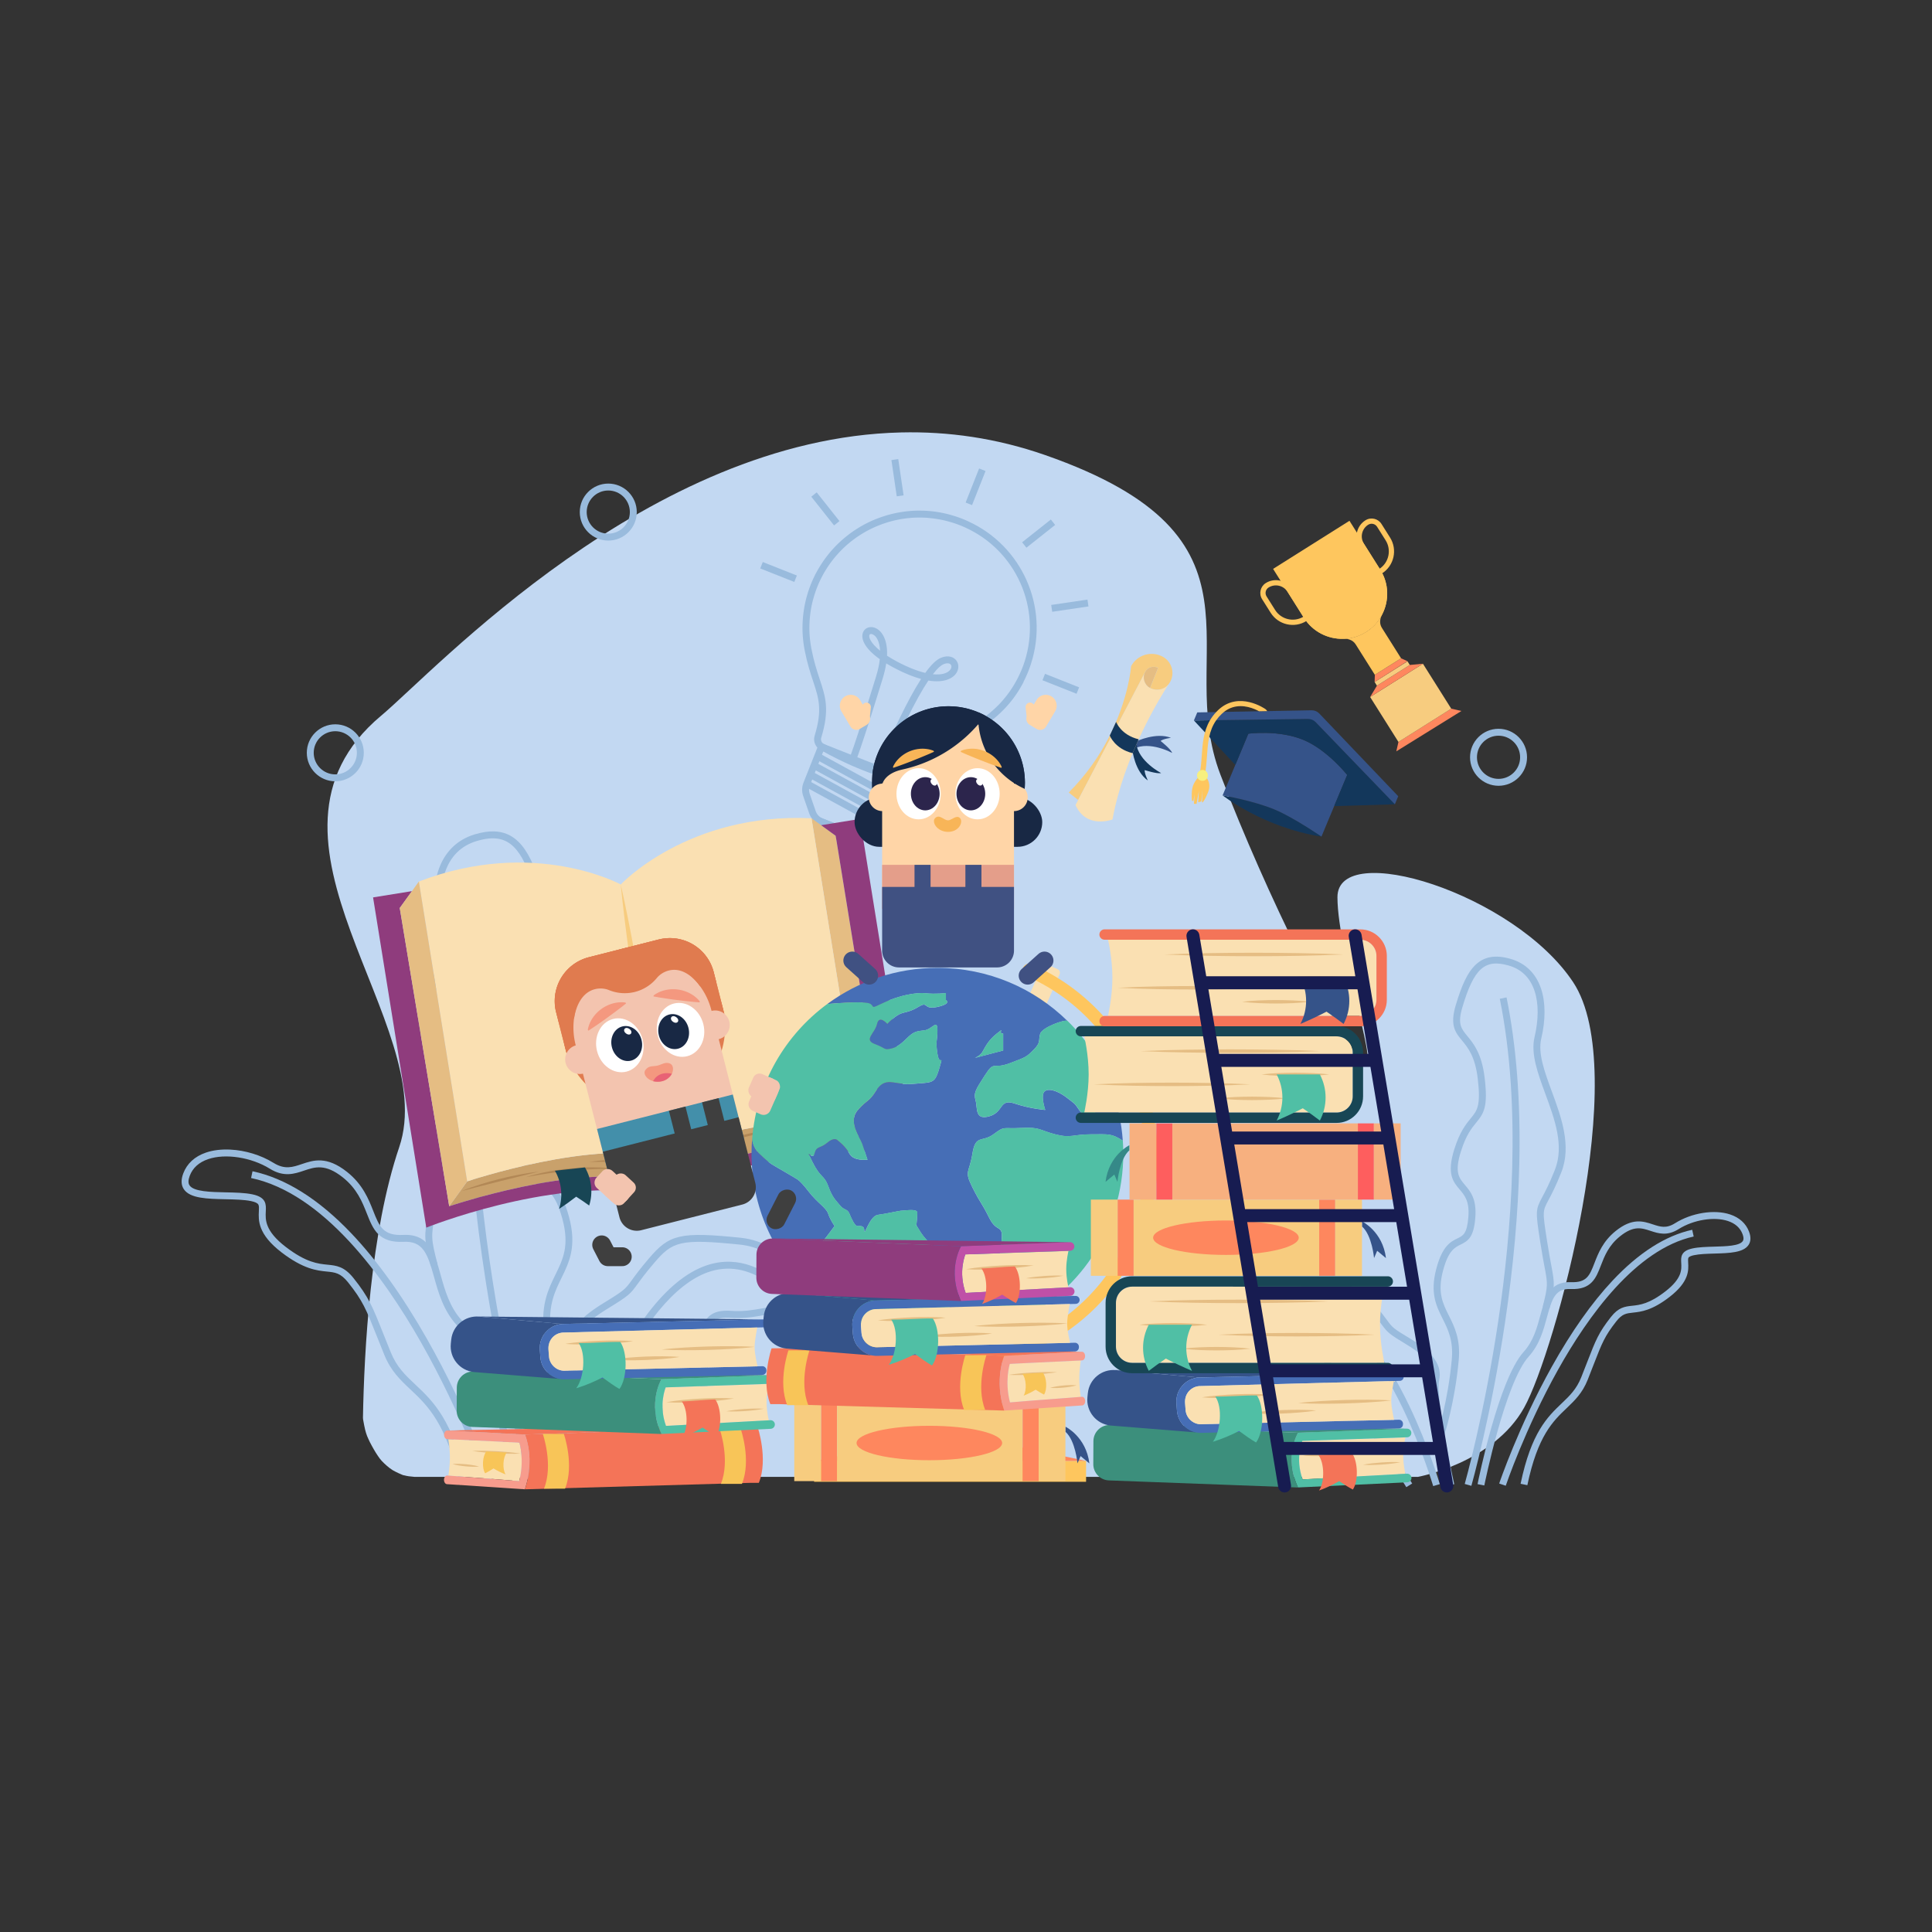 <?xml version="1.0" encoding="UTF-8" standalone="no"?>
<svg
   enable-background="new 0 0 1000 1000"
   viewBox="0 0 1000 1000"
   id="trajectory-education"
   version="1.1"
   sodipodi:docname="ilustrasi_sekolah.svg"
   inkscape:version="1.2.2 (b0a8486541, 2022-12-01)"
   xmlns:inkscape="http://www.inkscape.org/namespaces/inkscape"
   xmlns:sodipodi="http://sodipodi.sourceforge.net/DTD/sodipodi-0.dtd"
   xmlns="http://www.w3.org/2000/svg"
   xmlns:svg="http://www.w3.org/2000/svg">
  <rect x="0" y="0" width="1000" height="1000" fill="#333333" stroke="none"/>
  <defs
     id="defs441" />
  <sodipodi:namedview
     id="namedview439"
     pagecolor="#ffffff"
     bordercolor="#000000"
     borderopacity="0.25"
     inkscape:showpageshadow="2"
     inkscape:pageopacity="0.0"
     inkscape:pagecheckerboard="0"
     inkscape:deskcolor="#d1d1d1"
     showgrid="false"
     inkscape:zoom="0.9642597"
     inkscape:cx="568.31163"
     inkscape:cy="665.27721"
     inkscape:window-width="1920"
     inkscape:window-height="1056"
     inkscape:window-x="0"
     inkscape:window-y="0"
     inkscape:window-maximized="1"
     inkscape:current-layer="trajectory-education" />
  <path
     id="path2"
     d="m 466.395,223.828 c -130.915,3.079 -241.087,123.157 -269.125,146.621 -76.2,63.76 30.971,159.691 9.371,223.301 -14.89,43.855 -18.155,105.309 -18.775,140.045 0.02,0.282 0.044,0.564 0.066,0.846 0.035,0.199 0.069,0.399 0.105,0.598 0.282,1.575 0.574,3.149 0.939,4.707 0.265,1.123 0.609,2.222 1.021,3.299 0.453,1.105 0.959,2.188 1.479,3.264 0.643,1.267 1.348,2.501 2.045,3.738 0.645,1.15 1.36,2.257 2.094,3.352 0.568,0.87 1.199,1.693 1.885,2.473 0.821,0.903 1.726,1.724 2.637,2.535 0.959,0.859 1.979,1.641 3.068,2.326 0.96,0.572 1.968,1.057 2.975,1.539 0.755,0.359 1.525,0.682 2.299,0.998 0.047,0.019 0.096,0.034 0.143,0.053 0.066,0.011 0.133,0.025 0.199,0.035 0.198,0.036 0.397,0.078 0.594,0.121 0.116,0.023 0.232,0.045 0.348,0.07 0.166,0.041 0.326,0.098 0.492,0.139 0.451,0.105 0.91,0.175 1.369,0.232 1.005,0.124 2.013,0.224 3.021,0.32 l 519.285,-0.01 c 0,0 38.951,-7.11 54.951,-35.82 16,-28.7 55.899,-174.179 25.379,-220.229 -30.52,-46.05 -122.06,-74.191 -122,-43.971 0.05,30.22 24.81,98.099 11.99,84.129 -12.81,-13.97 -48.26,-84.129 -72.58,-147.639 -24.32,-63.51 32.019,-122.571 -90.801,-165.391 -25.276,-8.811 -50.231,-12.252 -74.475,-11.682 z"
     style="fill:#c2d8f2;fill-opacity:1" />
  <path
     id="path4"
     d="m 314.84,250.301 c -8.13,0 -14.75,6.62 -14.75,14.75 0,8.13 6.62,14.75 14.75,14.75 8.13,0 14.75,-6.61 14.75,-14.75 0,-8.13 -6.62,-14.75 -14.75,-14.75 z m 0,3.58 c 6.16,0 11.17,5.01 11.17,11.17 0,6.16 -5.01,11.17 -11.17,11.17 -6.16,0 -11.17,-5.01 -11.17,-11.17 0,-6.16 5.01,-11.17 11.17,-11.17 z M 173.551,374.9 c -8.13,0 -14.75,6.62 -14.75,14.75 0,8.13 6.62,14.75 14.75,14.75 8.14,0 14.75,-6.62 14.75,-14.75 0,-8.13 -6.62,-14.75 -14.75,-14.75 z m 602.09,2.32 c -8.13,0 -14.75,6.62 -14.75,14.75 10e-6,8.13 6.62,14.75 14.75,14.75 8.14,0 14.75,-6.62 14.75,-14.75 0,-8.13 -6.62,-14.75 -14.75,-14.75 z m -602.09,1.26 c 6.16,0 11.18,5.01 11.17,11.17 0,6.16 -5.01,11.17 -11.17,11.17 -6.16,0 -11.17,-5.01 -11.17,-11.17 0,-6.16 5.01,-11.17 11.17,-11.17 z m 602.09,2.32 c 6.16,0 11.17,5.01 11.17,11.17 0,6.16 -5.01,11.17 -11.17,11.17 -6.16,0 -11.17,-5.01 -11.17,-11.17 0,-6.16 5.01,-11.17 11.17,-11.17 z m -526.65,75.33 c -6.08,31.15 -8.55,66.969 -7.34,106.459 0.97,31.56 4.27,65.541 9.82,100.98 9.45,60.33 22.319,104.621 22.449,105.061 l 3.43,-1 c -0.13,-0.44 -12.949,-44.551 -22.359,-104.66 C 246.32,607.551 238.84,526.79 252.5,456.82 Z m -118.291,150.109 -0.738,3.5 c 37.21,7.9 68.338,50.58 87.908,85 21.33,37.51 33.911,73.62 34.031,73.98 l 3.369,-1.16 c -0.12,-0.37 -12.79,-36.741 -34.27,-74.541 -12.64,-22.24 -25.83,-40.64 -39.189,-54.67 -16.83,-17.68 -34.031,-28.479 -51.111,-32.109 z m 247.434,46.846 c -4.336,-0.157 -8.672,0.533 -12.992,2.074 -10.01,3.57 -19.981,11.769 -29.641,24.369 -7.63,9.96 -15.12,22.701 -22.24,37.871 -12.09,25.77 -19.071,50 -19.141,50.24 l 3.441,0.979 c 0.07,-0.24 6.97,-24.19 18.93,-49.689 15.72,-33.49 32.96,-54.37 49.85,-60.4 10.37,-3.7 20.92,-1.91 31.34,5.33 l 2.041,-2.939 c -7.137,-4.956 -14.362,-7.572 -21.588,-7.834 z"
     style="fill:#99bbdd;fill-opacity:1" />
  <path
     fill="#9bd"
     d="M314.82,769.06l-3.05-1.86c0.12-0.2,12.1-19.8,22.13-33.48c4.7-6.4,11.24-7.66,17.01-8.78      c7.53-1.45,12.5-2.41,12.04-13.38l-0.08-1.84c-0.61-14.13-1.01-23.46,3.87-28.17c2.59-2.5,6.38-3.47,11.92-3.04      c6.03,0.47,11.5-0.51,16.78-1.45c8.09-1.45,15.74-2.81,23.46,1.59c0.67,0.38,1.07,0.49,1.26,0.51c0.26-0.75,0.08-3.48-2.11-8.1      c-4.29-9.09-16.52-24.98-35.12-26.86c-31.11-3.15-34.9-1.59-44.38,9.54c-4.56,5.35-6.89,8.57-8.6,10.92      c-3.67,5.07-4.24,5.85-15.71,12.86c-16.98,10.38-17.81,17.63-16.64,22.79c2.73,11.97-8.69,65.91-9.18,68.2l-3.5-0.74      c4.07-19.13,11.23-57.69,9.19-66.66c-2.14-9.39,3.49-17.61,18.26-26.63c10.86-6.64,11.3-7.24,14.68-11.91      c1.74-2.4,4.12-5.69,8.77-11.15c5.35-6.28,9.3-9.75,16-11.29c6.77-1.56,16.28-1.02,31.46,0.52      c12.35,1.25,21.55,8.11,27.09,13.65c7.2,7.2,11.31,15.06,12.76,20.03c1.12,3.85,0.86,6.45-0.77,7.74      c-0.91,0.71-2.55,1.24-5.23-0.29c-6.59-3.76-13.3-2.56-21.06-1.18c-5.25,0.94-11.21,2-17.69,1.5c-4.44-0.35-7.35,0.31-9.15,2.05      c-3.72,3.59-3.32,12.76-2.78,25.44l0.08,1.84c0.59,14.05-7.3,15.57-14.93,17.05c-5.38,1.04-10.94,2.11-14.8,7.38      C326.84,749.39,314.94,768.87,314.82,769.06z"
     id="path6" />
  <path
     id="path8"
     d="m 255.713,430.334 c -2.97,-0.082 -6.243,0.42 -9.873,1.496 -9.35,2.78 -15.941,9.359 -19.061,19.029 -2.81,8.72 -2.75,19.7 0.17,31.75 2.3,9.49 -1.98,21.421 -6.52,34.051 -5.86,16.3 -12.49,34.77 -5.68,51.6 3.7,9.14 6.5,14.28 8.35,17.68 3.95,7.24 3.949,7.241 1.189,26.111 -1.05,7.2 -1.978,12.359 -2.658,16.129 -2.08,11.55 -2.301,12.761 1.389,27.121 l 3.461,-0.891 c -3.5,-13.6 -3.34,-14.5 -1.34,-25.59 0.69,-3.79 1.62,-8.99 2.68,-16.24 2.88,-19.68 2.85,-20.21 -1.58,-28.34 -1.92,-3.53 -4.55,-8.361 -8.17,-17.311 -6.3,-15.56 -0.18,-32.579 5.73,-49.039 4.72,-13.15 9.179,-25.572 6.629,-36.102 -2.77,-11.41 -2.85,-21.719 -0.24,-29.809 2.78,-8.63 8.4,-14.241 16.68,-16.701 8.43,-2.5 14.271,-1.589 18.951,2.961 4.22,4.1 7.67,11.23 11.52,23.82 3.34,10.9 0.89,13.91 -3.16,18.9 -3.81,4.7 -9.04,11.119 -10.75,26.539 -2.13,19.16 0.931,22.84 5.561,28.4 2.94,3.52 6.59,7.91 10,18.5 4.39,13.63 1.35,17.28 -2.51,21.91 -3.46,4.15 -7.391,8.849 -6.381,20.629 0.5,5.8 1.56,9.71 3.35,12.33 1.72,2.52 3.881,3.551 5.971,4.541 3.79,1.8 8.081,3.839 11.641,16.949 3.8,14 0.37,20.98 -3.6,29.07 -3.45,7.03 -7.361,15 -6.021,28.41 2.74,27.44 9.58,47.81 9.65,48.01 l 3.371,-1.15 c -0.06,-0.2 -6.78,-20.209 -9.48,-47.219 -1.24,-12.4 2.28,-19.56 5.68,-26.48 3.93,-8.01 7.99,-16.28 3.84,-31.59 -3.99,-14.7 -9.291,-17.22 -13.551,-19.25 -3.7,-1.76 -6.359,-3.031 -7.299,-13.951 -0.89,-10.31 2.251,-14.069 5.561,-18.039 4.01,-4.81 8.16,-9.791 3.17,-25.291 -3.62,-11.25 -7.52,-15.929 -10.65,-19.689 -4.19,-5.03 -6.72,-8.059 -4.76,-25.709 1.6,-14.37 6.239,-20.092 9.969,-24.682 4.3,-5.29 7.701,-9.479 3.811,-22.199 -4.04,-13.21 -7.759,-20.79 -12.449,-25.34 -3.525,-3.431 -7.637,-5.19 -12.588,-5.326 z"
     style="fill:#99bbdd;fill-opacity:1" />
  <path
     id="path10"
     d="m 779.789,516.25 -3.5,0.711 c 11.46,56.4 5.922,121.649 -0.738,166.459 -7.23,48.61 -17.31,84.31 -17.41,84.67 l 3.439,0.971 c 0.1,-0.36 10.23,-36.241 17.5,-85.07 4.27,-28.68 6.731,-56.17 7.311,-81.689 0.73,-31.94 -1.492,-60.901 -6.602,-86.051 z m -660.523,78.779 c -4.555,-0.228 -8.928,0.268 -12.686,1.551 -5.77,1.97 -9.821,5.69 -11.721,10.77 -1.24,3.31 -1.139,6.081 0.311,8.211 3.23,4.77 12.131,4.96 21.541,5.16 4.74,0.1 9.64,0.209 13.26,0.969 2.09,0.44 3.32,1.031 3.75,1.781 0.4,0.7 0.34,1.879 0.27,3.379 -0.24,4.75 -0.59,11.931 11.74,21.381 11.38,8.71 18.35,9.41 23.439,9.92 4.27,0.43 7.1,0.709 11.01,5.619 7.58,9.52 9.251,13.721 14.791,27.65 1.13,2.84 2.41,6.061 3.93,9.801 3.44,8.46 8.349,13.069 13.549,17.959 8.8,8.27 18.771,17.64 25.631,49.33 l 3.51,-0.75 c -7.1,-32.78 -17.5,-42.55 -26.68,-51.18 -5.12,-4.82 -9.54,-8.969 -12.68,-16.699 -1.52,-3.72 -2.79,-6.942 -3.92,-9.771 -5.54,-13.93 -7.41,-18.629 -15.32,-28.559 -4.85,-6.09 -8.841,-6.491 -13.461,-6.951 -4.93,-0.49 -11.059,-1.099 -21.619,-9.199 -10.84,-8.31 -10.55,-14.121 -10.34,-18.361 0.18,-3.6 0.361,-7.31 -6.859,-8.84 -3.95,-0.84 -9.022,-0.949 -13.932,-1.049 -7.72,-0.16 -16.46,-0.35 -18.66,-3.59 -0.77,-1.13 -0.74,-2.751 0.08,-4.951 1.54,-4.1 4.741,-6.999 9.531,-8.639 8.94,-3.06 22.369,-0.971 31.949,4.959 7.26,4.5 12.771,2.64 17.631,1 5.68,-1.92 11.04,-3.729 20.09,3.451 7.38,5.86 10.089,12.689 12.469,18.719 3.25,8.21 6.051,15.29 19.051,14.66 10.05,-0.5 12.411,6.21 15.711,18.1 2.28,8.2 4.858,17.491 11.818,25.061 15.33,16.67 29.051,81.92 29.191,82.58 l 3.5,-0.73 c -0.57,-2.72 -14.061,-66.88 -30.061,-84.27 -6.37,-6.93 -8.83,-15.78 -11,-23.59 -3.06,-11 -5.94,-21.381 -19.34,-20.721 -10.43,0.52 -12.361,-4.35 -15.541,-12.4 -2.42,-6.13 -5.438,-13.759 -13.568,-20.209 -10.57,-8.39 -17.421,-6.081 -23.461,-4.041 -4.7,1.59 -8.77,2.962 -14.6,-0.648 -6.612,-4.094 -14.713,-6.482 -22.305,-6.861 z m 756.615,41.5 c -13.85,3.05 -27.732,11.921 -41.271,26.361 -10.73,11.44 -21.289,26.409 -31.379,44.479 -17.14,30.7 -27.16,60.2 -27.25,60.5 l 3.389,1.141 c 0.1,-0.29 10.032,-29.52 27.012,-59.939 15.56,-27.86 40.38,-62.461 70.27,-69.051 z m -199.572,39.371 c -5.903,0.256 -11.788,2.436 -17.588,6.529 l 2.059,2.92 c 8.28,-5.84 16.68,-7.339 24.98,-4.459 13.59,4.73 27.57,21.429 40.439,48.279 9.83,20.52 15.561,39.839 15.621,40.029 l 3.43,-1.01 c -0.06,-0.2 -5.851,-19.76 -15.801,-40.52 -5.86,-12.24 -12,-22.509 -18.25,-30.529 -7.93,-10.18 -16.09,-16.781 -24.26,-19.621 -3.54,-1.234 -7.089,-1.773 -10.631,-1.619 z"
     style="fill:#99bbdd;fill-opacity:1" />
  <path
     fill="#9bd"
     d="M727.91,769.75l3.04-1.89c-0.1-0.16-9.9-15.93-18.1-26.94c-3.91-5.25-9.51-6.29-14.01-7.12      c-6.13-1.13-9.82-1.81-9.53-10.39l0.05-1.49c0.41-11.51,0.67-19.12-3.4-23c-2.19-2.08-5.33-2.87-9.91-2.48      c-4.82,0.41-9.23-0.34-13.48-1.07c-6.61-1.13-12.86-2.2-19.17,1.47c-0.24,0.14-0.42,0.23-0.56,0.28      c-0.07-1.04,0.41-3.87,2.83-8.22c4.73-8.52,14.25-18.12,26.79-19.49c24.95-2.72,27.99-1.5,35.62,7.32      c3.71,4.28,5.61,6.87,7,8.75c3.11,4.22,3.85,4.97,12.88,10.39c13.6,8.17,14.32,13.88,13.43,17.94      c-2.14,9.76,7.43,53.34,7.84,55.19l3.49-0.77c-2.74-12.39-9.48-46.19-7.84-53.66c1.71-7.77-2.94-14.48-15.08-21.77      c-8.76-5.26-9.05-5.66-11.84-9.44c-1.42-1.93-3.37-4.58-7.17-8.97c-8.86-10.24-13.56-11.27-38.72-8.53      c-10.07,1.1-17.53,6.75-22.01,11.29c-5.82,5.91-9.12,12.35-10.27,16.41c-0.92,3.26-0.66,5.49,0.79,6.61      c0.82,0.64,2.28,1.11,4.61-0.24c5.2-3.02,10.56-2.1,16.78-1.04c4.27,0.73,9.11,1.56,14.39,1.11c3.48-0.3,5.75,0.18,7.14,1.5      c2.91,2.77,2.65,10.12,2.3,20.28l-0.05,1.49c-0.4,11.66,6.43,12.92,12.45,14.03c4.29,0.79,8.72,1.61,11.79,5.74      C718.09,753.94,727.82,769.59,727.91,769.75z"
     id="path12" />
  <path
     fill="#9bd"
     d="M747.51,743.01c0.05-0.16,5.47-16.7,7.52-38.93c1.01-10.94-2.22-17.4-5.08-23.1      c-3.23-6.45-6.01-12.02-3.06-23.23c2.75-10.46,6.13-12.1,9.11-13.55c4.1-1.99,6.85-4.04,7.62-13.97      c0.75-9.66-2.5-13.5-5.36-16.88c-3.08-3.63-5.51-6.5-2.1-17.36c2.67-8.51,5.57-12.05,7.9-14.9c4.11-5.01,6.17-8.32,4.39-23.24      c-1.49-12.55-5.79-17.75-8.93-21.55c-3.23-3.92-5.18-6.28-2.61-14.93c5.99-20.13,11.61-25.18,24.03-21.6      c6.59,1.9,11.08,6.33,13.35,13.17c2.14,6.46,2.13,14.73-0.02,23.9c-2.02,8.62,1.68,18.68,5.59,29.32      c4.86,13.2,9.88,26.86,4.94,39.35c-2.86,7.24-4.95,11.15-6.48,14c-3.55,6.63-3.58,7.28-1.14,23.12      c0.9,5.86,1.69,10.05,2.27,13.12c1.7,9.06,1.8,9.6-0.92,20.54l3.47,0.86c2.83-11.37,2.75-12.58,0.96-22.07      c-0.57-3.04-1.35-7.2-2.25-13c-2.33-15.12-2.33-15.12,0.76-20.89c1.48-2.77,3.71-6.95,6.65-14.37      c5.45-13.76-0.05-28.71-4.91-41.9c-3.73-10.13-7.25-19.69-5.47-27.27c2.3-9.82,2.28-18.75-0.07-25.84      c-2.62-7.91-8.06-13.26-15.75-15.48c-7.97-2.3-13.84-1.24-18.46,3.32c-3.8,3.75-6.79,9.94-9.99,20.7      c-3.12,10.48-0.15,14.07,3.28,18.23c3.01,3.65,6.77,8.2,8.13,19.7c1.68,14.1-0.31,16.53-3.61,20.55      c-2.53,3.08-5.67,6.92-8.55,16.09c-4,12.74-0.55,16.81,2.78,20.74c2.66,3.14,5.16,6.1,4.52,14.29      c-0.67,8.64-2.75,9.64-5.62,11.03c-3.49,1.69-7.84,3.8-11.01,15.86c-3.29,12.52,0.07,19.24,3.32,25.74      c2.77,5.53,5.63,11.25,4.72,21.17c-2.01,21.8-7.3,37.97-7.35,38.13L747.51,743.01z"
     id="path14" />
  <path
     fill="#9bd"
     d="M768.28,768.87c0.11-0.53,10.77-53.25,22.99-66.74c5.63-6.22,7.67-13.78,9.47-20.46      c2.62-9.73,4.36-14.8,12.24-14.47c10.75,0.45,13.12-5.69,15.63-12.18c1.87-4.85,4-10.34,9.85-15.06      c7.12-5.74,11.18-4.4,15.89-2.85c4.01,1.32,8.55,2.81,14.53-0.95c7.62-4.8,18.34-6.56,25.49-4.17c3.78,1.26,6.31,3.52,7.54,6.72      c0.95,2.47,0.33,3.39,0.13,3.69c-1.66,2.49-8.63,2.69-14.78,2.86c-3.98,0.11-8.1,0.23-11.31,0.94      c-6.11,1.34-5.92,4.63-5.75,7.54c0.19,3.35,0.46,7.94-8.11,14.61c-8.41,6.55-13.3,7.08-17.23,7.5      c-3.81,0.41-7.09,0.76-11.06,5.83c-6.37,8.12-7.85,11.93-12.25,23.26c-0.89,2.3-1.9,4.9-3.1,7.92      c-2.46,6.19-5.98,9.56-10.06,13.45c-7.4,7.06-15.79,15.06-21.34,41.69l3.5,0.73c5.33-25.54,13.28-33.14,20.31-39.84      c4.2-4.01,8.17-7.79,10.92-14.71c1.21-3.03,2.22-5.64,3.11-7.95c4.37-11.25,5.69-14.65,11.73-22.34      c3.04-3.88,5.14-4.1,8.63-4.48c4.15-0.45,9.84-1.06,19.05-8.23c10.05-7.83,9.71-13.73,9.49-17.64      c-0.06-1.11-0.12-2.06,0.15-2.55c0.36-0.64,1.72-1.06,2.8-1.29c2.89-0.63,6.83-0.75,10.65-0.86c7.7-0.22,14.97-0.43,17.65-4.46      c1.22-1.83,1.3-4.17,0.23-6.95c-1.6-4.19-4.98-7.24-9.75-8.83c-8.21-2.73-19.94-0.87-28.53,4.54      c-4.55,2.87-7.62,1.86-11.51,0.58c-4.98-1.64-10.62-3.49-19.25,3.47c-6.6,5.32-9.01,11.55-10.94,16.55      c-2.47,6.38-3.96,10.24-12.15,9.9c-11.1-0.46-13.4,8.07-15.84,17.11c-1.69,6.29-3.61,13.41-8.67,18.99      c-12.88,14.22-23.41,66.23-23.85,68.44L768.28,768.87z"
     id="path16" />
  <g
     id="g50">
    <path
       fill="#9bd"
       d="M439.78,437.28c-0.09-0.03-0.18-0.06-0.27-0.1l-13.72-5.44c-1.57-0.62-2.64-2.11-2.72-3.79l-0.28-5.52       l25.28,10.01l-3.98,3.83C442.94,437.38,441.28,437.76,439.78,437.28z M427.1,428.42l13.72,5.44c0.26,0.1,0.56,0.05,0.76-0.14       l-14.95-5.92C426.66,428.07,426.84,428.32,427.1,428.42z"
       id="path20" />
    <path
       fill="#9bd"
       d="M444.32,434.77c-0.21-0.07-0.42-0.14-0.63-0.23l-19.14-7.58c-2.69-1.07-4.78-3.25-5.72-5.98l-3.1-8.96        c-0.78-2.24-0.72-4.7,0.15-6.9l8.29-20.93l49.09,19.44l-8.29,20.93c-0.87,2.21-2.51,4.03-4.62,5.13l-8.39,4.4        C449.59,435.35,446.84,435.58,444.32,434.77z M426.17,388.84l-6.97,17.61c-0.56,1.41-0.59,2.98-0.1,4.42l3.1,8.96        c0.61,1.75,1.94,3.14,3.66,3.83l19.14,7.58c1.72,0.68,3.65,0.58,5.29-0.28l8.39-4.4c1.35-0.71,2.39-1.87,2.95-3.28l6.97-17.61        L426.17,388.84z"
       id="path22" />
    <path
       fill="#9bd"
       d="M457.81,402.69c-11.27-3.61-22.19-8.37-32.59-14.23c-2.94-1.24-4.51-4.56-3.57-7.63        c4.11-13.46,2.17-19.3-0.75-28.14c-1.44-4.35-3.07-9.27-4.39-16.05l-0.07-0.37c-0.07-0.36-0.13-0.72-0.19-1.08l-0.05-0.31        c-0.05-0.33-0.11-0.66-0.16-0.99c-0.02-0.14-0.04-0.28-0.06-0.42c-0.05-0.35-0.1-0.71-0.14-1.06l-0.03-0.24        c-0.05-0.42-0.1-0.84-0.14-1.26l-0.04-0.4c-0.03-0.32-0.06-0.65-0.08-0.97l-0.03-0.37c-0.03-0.43-0.06-0.85-0.08-1.28        l-0.01-0.3c-0.02-0.34-0.03-0.69-0.04-1.03l-0.01-0.41c-0.01-0.38-0.01-0.77-0.01-1.15l0-0.17c0-0.43,0.01-0.87,0.02-1.3        l0.01-0.38c0.01-0.34,0.02-0.68,0.04-1.02l0.02-0.34c0.02-0.43,0.05-0.87,0.08-1.31l0.02-0.28c0.03-0.36,0.06-0.71,0.09-1.07        l0.04-0.39c0.04-0.41,0.09-0.82,0.14-1.22l0.01-0.11c0.05-0.43,0.12-0.87,0.18-1.32l0.06-0.37c0.05-0.35,0.11-0.7,0.17-1.05        l0.05-0.32c0.08-0.44,0.16-0.88,0.25-1.31l0.06-0.28c0.07-0.36,0.15-0.72,0.23-1.08l0.08-0.37c0.1-0.43,0.2-0.86,0.31-1.28        l0.01-0.04c0.11-0.45,0.23-0.89,0.36-1.33l0.1-0.36c0.1-0.35,0.21-0.71,0.31-1.06l0.09-0.3c0.14-0.43,0.28-0.87,0.42-1.31        l0.1-0.28c0.12-0.35,0.25-0.71,0.37-1.06l0.13-0.36c0.16-0.44,0.33-0.87,0.5-1.31c0.19-0.48,0.38-0.95,0.58-1.42        c0.04-0.09,0.08-0.18,0.12-0.27l0.11-0.25c0.13-0.29,0.25-0.59,0.39-0.88c0.05-0.12,0.11-0.23,0.16-0.35l0.13-0.28        c0.12-0.25,0.23-0.5,0.35-0.74c0.06-0.13,0.13-0.26,0.19-0.39l0.15-0.31c0.11-0.22,0.22-0.43,0.33-0.65        c0.07-0.14,0.14-0.28,0.22-0.41l0.14-0.26c0.12-0.22,0.23-0.44,0.35-0.66c0.08-0.14,0.16-0.29,0.24-0.43l0.13-0.22        c0.12-0.22,0.24-0.44,0.37-0.65c0.09-0.15,0.18-0.3,0.27-0.45l0.08-0.13c0.15-0.25,0.28-0.47,0.42-0.7        c0.11-0.18,0.22-0.35,0.33-0.52l0.04-0.06c0.14-0.23,0.28-0.45,0.43-0.68c0.12-0.18,0.24-0.36,0.36-0.54l0.02-0.04        c0.15-0.22,0.29-0.44,0.44-0.66c0.13-0.19,0.26-0.38,0.39-0.57c0.15-0.22,0.3-0.43,0.46-0.64c0.13-0.19,0.27-0.37,0.41-0.56        c0.16-0.21,0.31-0.42,0.47-0.63c0.14-0.18,0.28-0.37,0.42-0.55c0.16-0.21,0.32-0.41,0.48-0.61c0.14-0.18,0.29-0.36,0.43-0.54        c0.16-0.2,0.33-0.4,0.49-0.6c0.15-0.18,0.3-0.35,0.44-0.52c0.17-0.2,0.34-0.39,0.51-0.58c0.15-0.17,0.3-0.34,0.46-0.51        c0.17-0.19,0.35-0.38,0.52-0.57c0.15-0.17,0.31-0.33,0.46-0.5c0.18-0.19,0.36-0.37,0.53-0.56c0.17-0.17,0.32-0.33,0.48-0.49        c0.18-0.18,0.36-0.36,0.55-0.54l0.05-0.05c0.14-0.14,0.29-0.28,0.43-0.42c0.19-0.18,0.38-0.36,0.56-0.53l0.08-0.07        c0.14-0.13,0.27-0.26,0.41-0.38c0.17-0.15,0.34-0.31,0.51-0.46l0.18-0.16c0.13-0.11,0.25-0.23,0.38-0.34        c0.17-0.15,0.34-0.3,0.51-0.44l0.2-0.17c0.13-0.11,0.25-0.22,0.38-0.32c0.18-0.15,0.35-0.29,0.53-0.43l0.23-0.19        c0.12-0.1,0.23-0.19,0.35-0.28c0.18-0.14,0.36-0.28,0.54-0.42l0.26-0.2c0.11-0.09,0.23-0.18,0.34-0.27        c0.18-0.14,0.37-0.27,0.55-0.41l0.29-0.21c0.1-0.08,0.21-0.15,0.31-0.23c0.24-0.17,0.47-0.34,0.71-0.5l0.21-0.15        c0.08-0.06,0.16-0.11,0.24-0.17c0.39-0.27,0.79-0.53,1.19-0.79c0.06-0.04,0.12-0.08,0.18-0.12l0.11-0.07        c0.3-0.19,0.61-0.39,0.92-0.58c0.11-0.06,0.21-0.13,0.31-0.19l0.28-0.17c0.21-0.13,0.42-0.25,0.63-0.38        c0.12-0.07,0.23-0.13,0.35-0.2l0.32-0.18c0.19-0.11,0.38-0.22,0.57-0.32c0.13-0.07,0.27-0.14,0.4-0.22l0.29-0.16        c0.19-0.1,0.38-0.2,0.57-0.3c0.14-0.07,0.28-0.15,0.42-0.22l0.3-0.15c0.18-0.09,0.37-0.19,0.55-0.28        c0.16-0.08,0.32-0.15,0.48-0.23l0.22-0.11c0.2-0.09,0.39-0.19,0.59-0.28c0.16-0.07,0.32-0.15,0.48-0.22l0.19-0.09        c0.21-0.09,0.42-0.19,0.63-0.28c0.18-0.08,0.36-0.16,0.55-0.23l0.08-0.03c0.23-0.1,0.46-0.19,0.69-0.29        c0.21-0.09,0.42-0.17,0.64-0.25c0.23-0.09,0.46-0.18,0.69-0.27c0.21-0.08,0.43-0.16,0.64-0.24c0.23-0.09,0.46-0.17,0.7-0.25        c0.22-0.08,0.43-0.15,0.65-0.23c0.23-0.08,0.47-0.16,0.7-0.24c0.22-0.07,0.44-0.14,0.66-0.21c0.23-0.07,0.47-0.15,0.7-0.22        c0.22-0.07,0.44-0.13,0.66-0.2c0.24-0.07,0.47-0.14,0.71-0.2c0.22-0.06,0.45-0.12,0.67-0.18c0.24-0.06,0.47-0.12,0.71-0.18        c0.22-0.06,0.45-0.11,0.67-0.17c0.24-0.06,0.48-0.11,0.72-0.17c0.23-0.05,0.45-0.1,0.68-0.15c0.24-0.05,0.48-0.1,0.72-0.15        c0.23-0.05,0.45-0.09,0.68-0.14c0.24-0.05,0.48-0.09,0.73-0.13l0.06-0.01c0.21-0.04,0.42-0.07,0.63-0.11        c0.23-0.04,0.46-0.07,0.69-0.11l0.16-0.02c0.19-0.03,0.38-0.06,0.57-0.09c0.21-0.03,0.42-0.06,0.63-0.08l0.27-0.04        c0.17-0.02,0.35-0.05,0.52-0.07c0.2-0.02,0.41-0.05,0.61-0.07l0.32-0.03c0.17-0.02,0.33-0.04,0.5-0.05        c0.2-0.02,0.41-0.04,0.61-0.05l0.33-0.03c0.17-0.01,0.33-0.03,0.5-0.04c0.2-0.01,0.39-0.02,0.59-0.04l0.39-0.02        c0.15-0.01,0.31-0.02,0.46-0.03c0.2-0.01,0.41-0.02,0.61-0.02l0.4-0.01c0.14-0.01,0.29-0.01,0.43-0.01        c0.24-0.01,0.48-0.01,0.72-0.01l0.38,0c0.12,0,0.24,0,0.35,0c0.48,0,0.96,0.01,1.44,0.02c0.13,0,0.25,0.01,0.38,0.01l0.4,0.01        c0.23,0.01,0.45,0.02,0.68,0.03c0.15,0.01,0.3,0.02,0.46,0.03l0.4,0.03c0.2,0.01,0.4,0.02,0.6,0.04        c0.16,0.01,0.32,0.03,0.48,0.04l0.4,0.03c0.19,0.02,0.39,0.03,0.58,0.05c0.17,0.02,0.33,0.04,0.5,0.05l0.37,0.04        c0.2,0.02,0.39,0.04,0.59,0.07c0.18,0.02,0.37,0.05,0.55,0.07l0.29,0.04c0.21,0.03,0.41,0.06,0.62,0.09        c0.19,0.03,0.38,0.06,0.56,0.09l0.25,0.04c0.21,0.03,0.43,0.07,0.64,0.11c0.2,0.03,0.4,0.07,0.6,0.11l0.2,0.04        c0.22,0.04,0.44,0.08,0.66,0.13c0.23,0.05,0.46,0.09,0.69,0.14l0.03,0.01c0.25,0.05,0.49,0.1,0.74,0.16        c0.24,0.05,0.48,0.11,0.72,0.17c0.24,0.06,0.49,0.12,0.73,0.18c0.24,0.06,0.48,0.12,0.72,0.19c0.24,0.06,0.49,0.13,0.73,0.2        c0.24,0.07,0.48,0.14,0.72,0.21c0.24,0.07,0.49,0.14,0.73,0.22c0.24,0.07,0.48,0.15,0.72,0.22l0.14,0.04        c0.08,0.02,0.16,0.05,0.23,0.07c0.07,0.02,0.13,0.04,0.2,0.07l0.11,0.04c0.31,0.1,0.61,0.21,0.92,0.31        c0.22,0.08,0.43,0.15,0.65,0.23c0.3,0.11,0.59,0.22,0.89,0.33l0.11,0.04c0.18,0.07,0.36,0.14,0.54,0.21l0.23,0.09        c0.16,0.06,0.31,0.13,0.46,0.19l0.39,0.16c0.13,0.05,0.27,0.11,0.4,0.17c0.4,0.17,0.79,0.34,1.18,0.52l0.26,0.12        c28.02,12.68,42.1,44.32,32.74,73.62l-0.09,0.28c-0.13,0.39-0.26,0.78-0.39,1.17c-0.06,0.17-0.12,0.35-0.18,0.52        c-0.11,0.32-0.23,0.63-0.35,0.95c-0.08,0.21-0.16,0.43-0.25,0.65l-0.05,0.14c-0.03,0.08-0.06,0.16-0.09,0.23        c-0.04,0.1-0.08,0.2-0.12,0.3l-0.07,0.18c-0.09,0.22-0.18,0.45-0.27,0.67c-0.12,0.29-0.25,0.58-0.38,0.87l-0.06,0.13        c-0.07,0.16-0.14,0.32-0.21,0.48c-0.15,0.32-0.3,0.64-0.45,0.96l-0.07,0.15c-0.04,0.08-0.08,0.16-0.11,0.25l-0.23,0.46        c-0.18,0.36-0.35,0.72-0.54,1.07L529.8,353c-0.2,0.38-0.41,0.77-0.61,1.15l-0.17,0.31c-0.21,0.38-0.42,0.75-0.63,1.11        l-0.14,0.24c-0.19,0.32-0.38,0.65-0.58,0.97l-0.15,0.25c-0.22,0.36-0.45,0.71-0.68,1.07l-0.19,0.29        c-0.23,0.36-0.47,0.71-0.71,1.05l-0.09,0.14c-0.23,0.33-0.45,0.65-0.68,0.97l-0.2,0.28c-0.25,0.34-0.49,0.67-0.74,1l-0.2,0.26        c-0.22,0.29-0.45,0.58-0.68,0.86l-0.16,0.2c-0.26,0.32-0.52,0.64-0.79,0.96l-0.24,0.28c-0.27,0.31-0.54,0.62-0.81,0.93        l-0.17,0.19c-0.24,0.27-0.48,0.53-0.73,0.79l-0.23,0.25c-0.28,0.29-0.56,0.59-0.84,0.87l-0.26,0.26        c-0.26,0.26-0.52,0.52-0.78,0.78l-0.18,0.18c-0.28,0.27-0.56,0.54-0.85,0.8l-0.28,0.26c-0.29,0.27-0.59,0.54-0.89,0.8        l-0.25,0.22c-0.25,0.22-0.51,0.44-0.77,0.66l-0.25,0.21c-0.3,0.25-0.61,0.5-0.92,0.75l-0.31,0.25        c-0.31,0.24-0.61,0.48-0.93,0.72l-0.23,0.17c-0.17,0.13-0.34,0.26-0.52,0.39l-0.53,0.38c-5.63,4.08-10.26,6.57-14.34,8.76        c-8.24,4.42-13.68,7.34-19.87,19.88c-1.42,2.88-4.84,4.22-7.83,3.11C465.5,405.01,461.63,403.92,457.81,402.69z M419.94,335.6        l0.07,0.35c1.27,6.56,2.87,11.37,4.27,15.62c3.03,9.15,5.22,15.76,0.78,30.3c-0.41,1.34,0.29,2.8,1.59,3.31l0.11,0.05        l0.11,0.06c13.71,7.74,28.34,13.53,43.48,17.22l0.12,0.03l0.11,0.05c1.31,0.52,2.81-0.06,3.43-1.32        c6.69-13.57,12.85-16.88,21.38-21.45c3.98-2.14,8.5-4.56,13.94-8.5l0.5-0.37c0.16-0.12,0.33-0.24,0.49-0.36l0.21-0.16        c0.29-0.22,0.58-0.45,0.87-0.68l0.29-0.23c0.29-0.23,0.58-0.47,0.86-0.7l0.23-0.2c0.24-0.2,0.48-0.41,0.72-0.62l0.24-0.21        c0.28-0.25,0.56-0.5,0.84-0.75l0.26-0.24c0.27-0.25,0.53-0.5,0.8-0.75l0.17-0.17c0.25-0.24,0.49-0.48,0.74-0.73l0.24-0.24        c0.26-0.27,0.53-0.54,0.79-0.82l0.22-0.23c0.23-0.25,0.46-0.49,0.68-0.75l0.16-0.18c0.26-0.29,0.51-0.58,0.76-0.88l0.22-0.26        c0.25-0.3,0.5-0.6,0.74-0.9l0.15-0.19c0.21-0.27,0.43-0.54,0.64-0.81l0.18-0.24c0.24-0.31,0.47-0.62,0.7-0.94l0.19-0.26        c0.22-0.3,0.43-0.6,0.64-0.91l0.09-0.13c0.22-0.32,0.44-0.65,0.66-0.99l0.18-0.27c0.22-0.33,0.43-0.67,0.64-1.01l0.14-0.23        c0.18-0.3,0.37-0.6,0.55-0.91l0.13-0.22c0.2-0.35,0.4-0.7,0.59-1.05l0.16-0.29c0.2-0.36,0.39-0.72,0.58-1.08l0.08-0.15        c0.17-0.33,0.34-0.67,0.51-1.01l0.21-0.43c0.03-0.06,0.06-0.12,0.09-0.19l0.09-0.19c0.14-0.3,0.28-0.6,0.42-0.91        c0.07-0.15,0.13-0.3,0.2-0.45l0.06-0.13c0.12-0.27,0.24-0.55,0.35-0.82c0.09-0.21,0.17-0.42,0.26-0.63l0.09-0.21        c0.03-0.08,0.07-0.16,0.1-0.24c0.02-0.06,0.04-0.12,0.07-0.17l0.07-0.18c0.08-0.2,0.16-0.4,0.23-0.61        c0.11-0.3,0.22-0.59,0.33-0.89c0.06-0.16,0.12-0.33,0.17-0.49c0.13-0.37,0.25-0.73,0.37-1.1l0.09-0.27        c8.8-27.56-4.45-57.34-30.81-69.27l-0.25-0.11c-0.37-0.17-0.74-0.33-1.12-0.49c-0.12-0.05-0.24-0.1-0.36-0.15l-0.42-0.17        c-0.13-0.06-0.27-0.11-0.41-0.17l-0.22-0.08c-0.17-0.07-0.33-0.13-0.5-0.19l-0.11-0.04c-0.28-0.11-0.56-0.21-0.83-0.31        c-0.2-0.07-0.4-0.14-0.61-0.21c-0.29-0.1-0.58-0.2-0.87-0.3l-0.29-0.1c-0.06-0.02-0.12-0.04-0.18-0.06l-0.17-0.05        c-0.23-0.07-0.45-0.14-0.68-0.21c-0.23-0.07-0.46-0.14-0.69-0.2c-0.23-0.07-0.45-0.13-0.68-0.19        c-0.23-0.06-0.46-0.12-0.69-0.19c-0.23-0.06-0.45-0.12-0.68-0.18c-0.23-0.06-0.46-0.11-0.69-0.17        c-0.23-0.05-0.45-0.11-0.68-0.16c-0.23-0.05-0.46-0.1-0.69-0.15l-0.03-0.01c-0.22-0.05-0.43-0.09-0.65-0.13        c-0.2-0.04-0.41-0.08-0.61-0.12l-0.21-0.04c-0.18-0.03-0.37-0.07-0.55-0.1c-0.2-0.03-0.4-0.07-0.6-0.1l-0.26-0.04        c-0.17-0.03-0.35-0.06-0.52-0.08c-0.19-0.03-0.38-0.05-0.57-0.08l-0.29-0.04c-0.17-0.02-0.34-0.05-0.51-0.07        c-0.18-0.02-0.36-0.04-0.54-0.06l-0.38-0.04c-0.15-0.02-0.3-0.03-0.45-0.05c-0.18-0.02-0.36-0.03-0.53-0.05l-0.42-0.04        c-0.14-0.01-0.28-0.03-0.42-0.04c-0.18-0.01-0.36-0.02-0.55-0.04l-0.42-0.03c-0.13-0.01-0.27-0.02-0.4-0.02        c-0.21-0.01-0.42-0.02-0.63-0.02l-0.42-0.02c-0.11,0-0.22-0.01-0.32-0.01c-0.45-0.01-0.9-0.02-1.35-0.02c-0.1,0-0.2,0-0.3,0        l-0.41,0c-0.22,0-0.44,0-0.66,0.01c-0.13,0-0.25,0.01-0.38,0.01l-0.42,0.01c-0.19,0.01-0.37,0.01-0.56,0.02        c-0.14,0.01-0.28,0.01-0.41,0.02l-0.4,0.02c-0.18,0.01-0.36,0.02-0.54,0.03c-0.15,0.01-0.3,0.02-0.45,0.04l-0.35,0.03        c-0.19,0.02-0.37,0.03-0.56,0.05c-0.15,0.01-0.3,0.03-0.45,0.05l-0.33,0.03c-0.19,0.02-0.38,0.04-0.57,0.06        c-0.16,0.02-0.32,0.04-0.48,0.06l-0.28,0.04c-0.2,0.03-0.39,0.05-0.59,0.08c-0.18,0.03-0.35,0.05-0.53,0.08l-0.16,0.02        c-0.22,0.03-0.43,0.07-0.65,0.1c-0.2,0.03-0.39,0.07-0.59,0.1l-0.06,0.01c-0.23,0.04-0.46,0.08-0.68,0.13        c-0.21,0.04-0.43,0.08-0.64,0.13c-0.23,0.05-0.45,0.09-0.68,0.14c-0.21,0.05-0.43,0.09-0.64,0.14        c-0.23,0.05-0.45,0.1-0.68,0.16c-0.21,0.05-0.42,0.1-0.63,0.16c-0.22,0.06-0.45,0.11-0.67,0.17        c-0.21,0.06-0.42,0.11-0.63,0.17c-0.22,0.06-0.44,0.12-0.67,0.19c-0.21,0.06-0.42,0.12-0.62,0.19        c-0.22,0.07-0.44,0.14-0.66,0.21c-0.21,0.07-0.41,0.13-0.62,0.2c-0.22,0.07-0.44,0.15-0.66,0.22        c-0.21,0.07-0.41,0.14-0.61,0.21c-0.22,0.08-0.44,0.16-0.65,0.24c-0.2,0.07-0.41,0.15-0.61,0.23        c-0.22,0.08-0.43,0.17-0.65,0.25c-0.2,0.08-0.4,0.16-0.6,0.24c-0.22,0.09-0.43,0.18-0.65,0.27l-0.08,0.03        c-0.17,0.07-0.34,0.14-0.51,0.22c-0.2,0.09-0.39,0.17-0.59,0.26l-0.19,0.09c-0.15,0.07-0.3,0.13-0.44,0.2        c-0.18,0.08-0.36,0.17-0.55,0.26l-0.23,0.11c-0.15,0.07-0.29,0.14-0.44,0.21c-0.17,0.08-0.34,0.17-0.51,0.26l-0.3,0.15        c-0.13,0.07-0.26,0.13-0.38,0.2c-0.18,0.09-0.35,0.19-0.52,0.28l-0.3,0.16c-0.12,0.06-0.24,0.13-0.36,0.19        c-0.18,0.1-0.35,0.2-0.53,0.3l-0.33,0.19c-0.1,0.06-0.21,0.12-0.31,0.18c-0.19,0.11-0.39,0.23-0.58,0.35l-0.3,0.18        c-0.09,0.05-0.18,0.11-0.27,0.16c-0.29,0.18-0.58,0.36-0.86,0.55l-0.27,0.17c-0.38,0.24-0.75,0.49-1.12,0.74        c-0.07,0.05-0.13,0.09-0.2,0.14l-0.24,0.17c-0.22,0.16-0.45,0.31-0.67,0.47c-0.09,0.07-0.18,0.13-0.27,0.2l-0.3,0.22        c-0.17,0.13-0.34,0.25-0.51,0.38c-0.1,0.08-0.2,0.16-0.3,0.23l-0.27,0.21c-0.17,0.13-0.33,0.25-0.49,0.38        c-0.11,0.08-0.21,0.17-0.32,0.26l-0.24,0.2c-0.16,0.13-0.33,0.27-0.49,0.4c-0.12,0.1-0.23,0.2-0.35,0.29l-0.2,0.17        c-0.16,0.14-0.32,0.27-0.48,0.41c-0.12,0.1-0.23,0.21-0.35,0.31l-0.19,0.17c-0.16,0.14-0.32,0.28-0.47,0.43        c-0.13,0.12-0.26,0.24-0.38,0.36l-0.08,0.07c-0.18,0.17-0.35,0.33-0.53,0.5c-0.14,0.13-0.27,0.26-0.41,0.4l-0.05,0.05        c-0.17,0.17-0.34,0.34-0.51,0.51c-0.15,0.15-0.29,0.3-0.44,0.45c-0.18,0.19-0.35,0.36-0.51,0.54        c-0.15,0.15-0.29,0.31-0.44,0.47c-0.16,0.18-0.33,0.36-0.49,0.54c-0.14,0.16-0.29,0.32-0.43,0.48        c-0.16,0.18-0.32,0.36-0.48,0.55c-0.14,0.16-0.28,0.33-0.42,0.49c-0.16,0.19-0.31,0.37-0.46,0.56        c-0.14,0.17-0.27,0.33-0.41,0.5c-0.15,0.19-0.3,0.38-0.45,0.58c-0.13,0.17-0.26,0.34-0.39,0.51        c-0.15,0.19-0.29,0.39-0.44,0.59c-0.13,0.17-0.26,0.35-0.38,0.52c-0.14,0.2-0.29,0.4-0.43,0.6c-0.12,0.18-0.25,0.35-0.37,0.53        c-0.14,0.2-0.28,0.41-0.42,0.62l-0.02,0.03c-0.11,0.17-0.22,0.34-0.33,0.5c-0.14,0.21-0.27,0.42-0.4,0.64l-0.04,0.06        c-0.1,0.16-0.2,0.32-0.3,0.49c-0.13,0.21-0.25,0.42-0.38,0.63l-0.1,0.16c-0.08,0.14-0.16,0.28-0.25,0.41        c-0.12,0.2-0.23,0.4-0.34,0.61l-0.13,0.23c-0.07,0.13-0.15,0.26-0.22,0.39c-0.11,0.2-0.22,0.41-0.33,0.62l-0.14,0.27        c-0.07,0.12-0.13,0.25-0.2,0.37c-0.1,0.2-0.2,0.4-0.3,0.6l-0.16,0.32c-0.06,0.11-0.12,0.23-0.17,0.34        c-0.11,0.23-0.22,0.46-0.33,0.69l-0.14,0.3c-0.05,0.1-0.1,0.2-0.14,0.3c-0.12,0.27-0.24,0.55-0.36,0.82l-0.12,0.28        c-0.03,0.07-0.06,0.15-0.1,0.22c-0.19,0.44-0.37,0.89-0.55,1.34c-0.16,0.41-0.32,0.82-0.47,1.23l-0.12,0.34        c-0.12,0.33-0.24,0.67-0.35,1l-0.09,0.27c-0.14,0.41-0.27,0.82-0.4,1.23l-0.08,0.28c-0.1,0.33-0.2,0.67-0.3,1l-0.1,0.34        c-0.12,0.41-0.23,0.83-0.34,1.24l-0.01,0.03c-0.1,0.41-0.2,0.81-0.3,1.22l-0.08,0.35c-0.08,0.34-0.15,0.68-0.22,1.01        l-0.05,0.26c-0.08,0.41-0.16,0.82-0.23,1.24l-0.05,0.3c-0.06,0.33-0.11,0.66-0.16,0.99l-0.05,0.35        c-0.06,0.41-0.12,0.83-0.17,1.24l-0.01,0.1c-0.05,0.38-0.09,0.77-0.13,1.15l-0.04,0.36c-0.03,0.34-0.06,0.67-0.09,1.01        l-0.02,0.26c-0.03,0.41-0.06,0.82-0.08,1.23l-0.01,0.32c-0.02,0.32-0.03,0.64-0.04,0.96l-0.01,0.36        c-0.01,0.41-0.02,0.81-0.02,1.22l0,0.16c0,0.36,0,0.72,0.01,1.08l0.01,0.38c0.01,0.32,0.02,0.65,0.03,0.97l0.01,0.28        c0.02,0.4,0.04,0.8,0.07,1.2l0.03,0.35c0.02,0.3,0.05,0.61,0.08,0.91l0.04,0.38c0.04,0.39,0.08,0.79,0.13,1.19l0.03,0.22        c0.04,0.33,0.09,0.66,0.13,1c0.02,0.13,0.04,0.26,0.06,0.4c0.05,0.31,0.1,0.62,0.15,0.93l0.05,0.29        C419.81,334.92,419.88,335.26,419.94,335.6z"
       id="path24" />
    <path
       fill="#9bd"
       d="M456.76,400.73l-3.32-1.32c0.05-0.13,5.39-13.54,12.07-27.34c3.93-8.13,7.56-14.82,10.77-19.88        c0.16-0.25,0.32-0.5,0.48-0.75c-3.87-1.05-8.51-2.86-14.05-5.8c-1.44-0.76-2.77-1.52-3.99-2.26        c-0.38,2.44-0.99,5.07-1.85,7.86c-11.26,36.59-14.22,43.67-14.34,43.95l-3.29-1.4c0.03-0.07,3.06-7.38,14.21-43.61        c1.05-3.42,1.66-6.41,1.94-8.99c-8.22-5.83-10.03-10.91-8.61-14.07c1-2.21,3.55-3.12,6.08-2.17c2.76,1.04,4.86,3.94,5.77,7.94        c0.44,1.95,0.61,4.13,0.5,6.51c1.52,0.99,3.26,2.02,5.26,3.08c5.75,3.04,10.58,4.87,14.53,5.81c3.09-4.29,5.77-6.86,8.13-7.82        c3.97-1.62,6.75-0.29,8.02,1.49c1.52,2.13,1.24,5.05-0.69,7.26c-1.22,1.4-5.03,4.49-13.86,3.04        c-3.01,4.48-6.87,11.22-11.77,21.35C462.11,387.3,456.81,400.6,456.76,400.73z M491.29,343.44c-0.74-0.24-1.76-0.13-2.9,0.34        c-1.1,0.45-2.87,1.75-5.54,5.2c4.53,0.46,7.43-0.52,8.82-2.11c0.95-1.09,0.92-2.2,0.47-2.83        C491.94,343.76,491.65,343.56,491.29,343.44z M451.46,328.26c-0.54-0.17-1.2-0.18-1.43,0.34c-0.52,1.15,0.55,4.21,5.5,8.21        c-0.25-5.08-2.09-7.81-3.95-8.51C451.55,328.29,451.51,328.28,451.46,328.26z"
       id="path26" />
    <rect
       width="3.58"
       height="49.6"
       x="443.15"
       y="378.63"
       fill="#9bd"
       transform="rotate(-61.269 444.91 403.418)"
       id="rect28" />
    <rect
       width="3.58"
       height="49.6"
       x="441.28"
       y="383.34"
       fill="#9bd"
       transform="rotate(-61.269 443.045 408.13)"
       id="rect30" />
    <rect
       width="3.58"
       height="49.6"
       x="439.42"
       y="388.05"
       fill="#9bd"
       transform="rotate(-61.269 441.177 412.842)"
       id="rect32" />
    <rect
       width="3.58"
       height="47.27"
       x="436.53"
       y="393.37"
       fill="#9bd"
       transform="rotate(-61.269 438.29 416.994)"
       id="rect34" />
    <rect
       width="3.58"
       height="18.97"
       x="547.27"
       y="344.43"
       fill="#9bd"
       transform="rotate(-68.389 549.073 353.92)"
       id="rect36" />
    <rect
       width="18.97"
       height="3.58"
       x="544.25"
       y="311.73"
       fill="#9bd"
       transform="rotate(-8.389 553.63 313.462)"
       id="rect38" />
    <rect
       width="18.97"
       height="3.58"
       x="528.11"
       y="274.4"
       fill="#9bd"
       transform="rotate(-38.39 537.603 276.198)"
       id="rect40" />
    <rect
       width="18.97"
       height="3.58"
       x="495.46"
       y="250.15"
       fill="#9bd"
       transform="rotate(-68.389 504.968 251.937)"
       id="rect42" />
    <rect
       width="3.58"
       height="18.97"
       x="462.76"
       y="237.77"
       fill="#9bd"
       transform="rotate(-8.389 464.584 247.267)"
       id="rect44" />
    <rect
       width="3.58"
       height="18.97"
       x="425.43"
       y="253.91"
       fill="#9bd"
       transform="rotate(-38.39 427.229 263.408)"
       id="rect46" />
    <rect
       width="3.58"
       height="18.97"
       x="401.18"
       y="286.56"
       fill="#9bd"
       transform="rotate(-68.389 402.982 296.05)"
       id="rect48" />
  </g>
  <g
     id="g436">
    <polygon
       fill="#e5bd83"
       points="432.54 432.58 457.74 587.9 445.05 578.73 420.04 423.54 425 427.12"
       id="polygon52" />
    <path
       fill="#c9a16b"
       d="M445.05,578.73l12.69,9.17c-58.07-0.36-101.85,19.88-101.85,19.88l-21.95,3.54      c-34.89-9.39-101.44,13.04-101.44,13.04l9.3-12.87c0,0,66.45-22.43,102.34-11.94C374.92,578.32,445.05,578.73,445.05,578.73z"
       id="path54" />
    <path
       fill="#fae0b2"
       d="M420.04 423.54l25.01 155.19c0 0-70.13-.42-100.91 20.81L321.3 457.8C321.3 457.8 356.16 420.49 420.04 423.54zM321.3 457.8l22.84 141.75c-35.89-10.49-102.34 11.94-102.34 11.94L216.8 456.29C276.49 433.32 321.3 457.8 321.3 457.8z"
       id="path56" />
    <path
       fill="#8f3c7d"
       d="M445.12,423.88l27.54,170.92c0,0-71.84-0.95-115.85,18.67l-23.58,3.8      c-50.31-6.91-112.59,18.14-112.59,18.14L193.1,464.49l20.12-3.24l-6.3,8.73l25.59,154.38c0,0,66.56-22.43,101.44-13.04      l21.95-3.54c0,0,43.78-20.24,101.85-19.88l-25.2-155.32l-7.54-5.46L445.12,423.88z"
       id="path58" />
    <polygon
       fill="#e5bd83"
       points="216.8 456.29 241.81 611.49 232.51 624.36 206.91 469.97 213.22 461.25"
       id="polygon60" />
    <path
       fill="#b28856"
       d="M272.27 609.31c3.76-1.25 7.62-2.15 11.51-2.91 3.89-.77 7.82-1.3 11.77-1.68 1.97-.2 3.95-.3 5.93-.42 1.98-.03 3.96-.16 5.95-.08 3.96 0 7.92.31 11.85.81-1.98.04-3.95-.08-5.93 0-1.97 0-3.94.02-5.91.13-3.93.15-7.86.39-11.78.78-3.92.34-7.83.84-11.73 1.39C280.03 607.88 276.15 608.54 272.27 609.31zM344.74 603.74c-1.64-.31-3.28-.59-4.94-.79-1.65-.24-3.3-.43-4.95-.59-3.31-.31-6.62-.57-9.94-.72-3.32-.16-6.64-.23-9.97-.27-3.33-.04-6.66.04-10.01.03 1.65-.24 3.32-.43 4.98-.62 1.67-.11 3.34-.27 5.01-.34 3.34-.18 6.7-.15 10.05-.01 3.35.19 6.69.47 10 1.01C338.27 601.97 341.57 602.63 344.74 603.74zM451.5 583.97l-10.32.69-10.3.73-20.6 1.58c1.69-.36 3.39-.67 5.09-.97 1.71-.27 3.41-.53 5.12-.76 3.42-.48 6.86-.8 10.3-1.07 3.44-.24 6.89-.42 10.35-.45C444.6 583.69 448.05 583.71 451.5 583.97zM411.42 583.72c-3.93.49-7.82 1.08-11.7 1.78-3.88.7-7.74 1.46-11.57 2.37-3.84.86-7.64 1.87-11.43 2.96-1.9.52-3.78 1.12-5.65 1.74-1.9.55-3.73 1.28-5.63 1.86 3.57-1.71 7.23-3.24 10.99-4.49 1.86-.69 3.78-1.2 5.67-1.79 1.92-.5 3.83-1.03 5.76-1.46 3.87-.88 7.77-1.62 11.7-2.1C403.51 584.07 407.46 583.71 411.42 583.72zM344.64 608.13c2.65-2.05 5.58-3.71 8.55-5.26 2.97-1.55 6.06-2.87 9.18-4.1 3.14-1.18 6.31-2.27 9.54-3.14 1.61-.46 3.24-.83 4.86-1.25 1.64-.34 3.28-.69 4.92-.97-3.17 1.06-6.36 2.03-9.51 3.12-3.15 1.08-6.28 2.19-9.38 3.39-3.1 1.19-6.17 2.47-9.21 3.81-1.52.67-3.03 1.37-4.52 2.12C347.57 606.54 346.1 607.32 344.64 608.13zM238.86 616.51c3.19-1.33 6.47-2.44 9.76-3.48 3.29-1.05 6.62-1.97 9.97-2.82 3.35-.83 6.72-1.61 10.12-2.22 1.7-.32 3.4-.61 5.1-.89 1.71-.25 3.42-.49 5.14-.68l-20.06 4.97-10.01 2.54L238.86 616.51z"
       id="path62" />
    <path
       fill="#184655"
       d="M289.39,625.7c2.07-6.48,1.26-13.87-2.18-19.73c5.19-0.57,10.38-1.15,15.57-1.72     c3.43,5.87,4.25,13.26,2.18,19.73c-2.03-1.48-4.28-3.02-6.73-4.58C295.5,621.53,292.55,623.65,289.39,625.7z"
       id="path64" />
    <rect
       width="22.23"
       height="5.76"
       x="334.27"
       y="609.51"
       fill="#701c60"
       transform="rotate(-9.154 345.297 612.266)"
       id="rect66" />
    <path
       fill="#f7cc7f"
       d="M321.3,457.8c2.65,11.69,4.94,23.44,7.11,35.21c1.12,5.88,2.11,11.78,3.16,17.67l2.95,17.7l2.76,17.73     c0.85,5.92,1.77,11.83,2.55,17.77c1.64,11.85,3.15,23.73,4.3,35.66c-2.65-11.69-4.95-23.44-7.12-35.21     c-1.12-5.88-2.1-11.78-3.16-17.67l-2.95-17.7l-2.76-17.73c-0.85-5.92-1.77-11.83-2.55-17.77     C323.97,481.61,322.46,469.73,321.3,457.8z"
       id="path68" />
    <rect
       width="140.77"
       height="10.81"
       x="421.38"
       y="756.16"
       fill="#fec65e"
       id="rect70" />
    <polygon
       fill="#fe875e"
       points="492.12 741.47 422.09 756.16 562.15 756.16"
       id="polygon72" />
    <rect
       width="28.46"
       height="12.31"
       x="477.89"
       y="731.39"
       fill="#fec65e"
       id="rect74" />
    <rect
       width="28.46"
       height="12.31"
       x="477.9"
       y="706.75"
       fill="#fec65e"
       id="rect76" />
    <rect
       width="16.73"
       height="12.31"
       x="483.76"
       y="719.08"
       fill="#fe875e"
       id="rect78" />
    <path
       fill="#fae0b2"
       d="M466.56 685.32l-5.44-2.39c-1.03-.45-2.23.01-2.68 1.04l-8.14 18.49c-.45 1.03.01 2.23 1.04 2.68l5.44 2.39c1.03.45 2.23-.01 2.68-1.04L467.6 688C468.05 686.98 467.59 685.78 466.56 685.32zM537.63 523.84l-5.44-2.39c-1.03-.45-1.49-1.65-1.04-2.68l8.14-18.49c.45-1.03 1.65-1.49 2.68-1.04l5.44 2.39c1.03.45 1.49 1.65 1.04 2.68l-8.14 18.49C539.85 523.83 538.66 524.3 537.63 523.84z"
       id="path80" />
    <path
       fill="#fec65e"
       d="M489.89,708.66c-14.97,0-29.91-3.11-44.03-9.33c-1.68-0.74-2.45-2.71-1.71-4.39      c0.74-1.68,2.71-2.45,4.39-1.71c25.11,11.05,53.02,11.66,78.59,1.72c25.57-9.94,45.74-29.25,56.79-54.36      c22.82-51.84-0.8-112.57-52.64-135.39c-1.68-0.74-2.45-2.71-1.71-4.39c0.74-1.68,2.71-2.45,4.39-1.71      c55.2,24.29,80.34,88.97,56.05,144.17c-11.77,26.74-33.25,47.3-60.48,57.88C516.7,706.17,503.28,708.66,489.89,708.66z"
       id="path82" />
    <path
       fill="#466eb6"
       d="M418.54 651.29c.28 5.5 0 15.22 0 15.22l-.02.02c-18.2-17.53-29.53-42.12-29.53-69.38 0-2.64.11-5.26.32-7.84h.02c0 .56.13 4.44 3.68 7.84 3.83 3.66 5.48 5.02 8.23 6.54 2.75 1.52 10.97 6.45 10.97 6.45s1.67.54 6.32 6.58c4.65 6.04 9.05 8.25 10.15 11.54 1.1 3.29 3.29 6.3 3.29 6.3s-8.23 11.26-9.87 12.36C420.47 648 418.28 645.81 418.54 651.29zM519.78 680.38c1.06 5.69 3.55 5.09 3.87 4.98v.02c-11.78 5.13-24.78 7.99-38.44 7.99 0 0 3.29-4.76 5.95-10.24 2.64-5.5-.45-3.85-1.56-14.83s0 0 .69-1.65c.71-1.65 1.49-6.58 0-10.97-1.36-4.03-.24-3.44-.02-3.31-.63-.56-10.65-9.48-13.85-14.72-1.21-2.01-1.84-3.01-2.12-3.42.13-1.06.48-4.33.48-6.54 0-2.19-6.02-1.08-7.66-1.08-1.67 0-8.25 1.65-12.68 2.19-4.46.54-7.08 11.52-7.08 8.23 0-3.29-2.75-2.19-3.85-2.47-1.08-.26-2.73-3.57-3.83-6.3-1.1-2.75-2.75-1.65-4.94-4.39-2.21-2.75-3.85-3.85-6.04-9.89-2.21-6.02-3.85-3.83-8.23-12.62-4.39-8.77 0 0 1.08-4.2 1.1-4.2 2.75-2.38 6.65-5.67 3.87-3.29 5.43-1.1 5.43-1.1s3.83 2.75 6.04 6.78c2.19 4.03 9.33 3.12 9.33 3.12s0 0-1.65-4.94c-.39-1.15-.58-1.77-.69-2.08l-.09-.28c-.06-.19-.17-.48-.32-.95-1.1-3.29-7.68-11.52-2.19-17.55 5.48-6.04 5.48-3.83 9.33-9.87 3.83-6.04 7.68-4.39 12.06-3.85 4.39.56 3.31.56 10.43 0 7.14-.54 8.23-.54 10.43-8.23 2.19-7.68 0 0-1.1-7.14-1.1-7.12 0-6.02 0-12.12 0-6.1-2.75-.5-6.58 0-3.85.48-4.94.61-7.14 2.25-2.19 1.65-5.48 6.04-9.87 7.14-4.39 1.08-2.75 0-8.79-2.23-6.04-2.23 0-5.45 1.1-10.39 1.1-4.96 5.32 0 5.32 0s1.82-2.21 5.11-4.39c3.29-2.21 5.48-1.1 10.97-4.46 5.48-3.36 2.19 1.71 9.87 0 7.68-1.71 4.39-3.59 4.39-3.59v-3.57c0 0-5.5.65-10.43.09-4.94-.54-13.72 1.1-21.39 4.7-7.68 3.59-4.96 2.45-7.14.87-2.19-1.58-14.83-.61-22.45 0 15.95-11.78 35.67-18.72 57.02-18.72 26.23 0 50.02 10.48 67.36 27.51-1.26-1.06-13.03 3.25-14.14 6.52-1.08 3.29.56 4.39-3.29 8.23-3.83 3.85-3.83 3.85-12.62 7.14-8.79 3.29-7.68-1.65-12.62 6.04-4.94 7.66-6.04 9.31-4.94 13.16 1.1 3.83-.56 10.43 7.12 8.23 7.68-2.19 4.96-9.33 13.18-6.58s15.78 3.29 15.78 3.29-2.86-8.23 0-9.87c2.88-1.65 8.12 1.08 11.54 3.83 3.42 2.75 3.42 2.21 5.61 5.5 2.19 3.29 4.39 4.72 6.04 4.26 1.65-.43 7.68-9.2 7.68-9.2l3.55-5.24c3.1 8.38 5.07 17.32 5.71 26.6h-.02c-5.95-3.81-7.06-3.27-16.39-3.27-9.33 0-10.43 2.14-18.66-.02-8.23-2.16-7.68-3.81-17.55-3.27-9.87.54-8.23-1.23-14.26 3.23-6.04 4.46-9.33-.11-10.97 10.13-1.65 10.24-4.39 8.59 0 17.38 4.39 8.77 4.39 7.12 8.77 15.91 4.39 8.79 7.68 1.65 6.04 14.26-1.65 12.62-1.65 14.83-1.65 17.01 0 2.21-1.1 8.79-1.1 11.54C515.38 675.99 518.65 674.26 519.78 680.38zM519.24 543.73v-8.77c-3.29 0 1.65-3.85-3.29 0-4.94 3.83-6.58 8.23-7.68 9.87s-3.68 2.75-3.68 2.75L519.24 543.73z"
       id="path84" />
    <path
       fill="#50bfa5"
       d="M490.3 666.66c-.69 1.65-1.8-9.33-.69 1.65s4.2 9.33 1.56 14.83c-2.66 5.48-5.95 10.24-5.95 10.24-25.91 0-49.4-10.22-66.69-26.84l.02-.02c0 0 .28-9.72 0-15.22-.26-5.48 1.93-3.29 3.57-4.37 1.65-1.1 9.87-12.36 9.87-12.36s-2.19-3.01-3.29-6.3c-1.1-3.29-5.5-5.5-10.15-11.54-4.65-6.04-6.32-6.58-6.32-6.58s-8.23-4.94-10.97-6.45c-2.75-1.52-4.39-2.88-8.23-6.54-3.55-3.4-3.68-7.27-3.68-7.84h-.02c2.29-28.57 17.08-53.62 38.88-69.66 7.62-.61 20.26-1.58 22.45 0 2.19 1.58-.54 2.73 7.14-.87 7.66-3.59 16.45-5.24 21.39-4.7 4.94.56 10.43-.09 10.43-.09v3.57c0 0 3.29 1.88-4.39 3.59-7.68 1.71-4.39-3.36-9.87 0-5.5 3.36-7.68 2.25-10.97 4.46-3.29 2.19-5.11 4.39-5.11 4.39s-4.22-4.96-5.32 0c-1.1 4.94-7.14 8.16-1.1 10.39 6.04 2.23 4.39 3.31 8.79 2.23 4.39-1.1 7.68-5.5 9.87-7.14 2.21-1.65 3.29-1.77 7.14-2.25 3.83-.5 6.58-6.1 6.58 0 0 6.1-1.1 5 0 12.12 1.1 7.14 3.29-.54 1.1 7.14-2.21 7.68-3.29 7.68-10.43 8.23-7.12.56-6.04.56-10.43 0-4.37-.54-8.23-2.19-12.06 3.85-3.85 6.04-3.85 3.83-9.33 9.87-5.5 6.04 1.08 14.26 2.19 17.55.15.48.26.76.32.95l.09.28c.11.3.3.93.69 2.08 1.65 4.94 1.65 4.94 1.65 4.94s-7.14.91-9.33-3.12c-2.21-4.03-6.04-6.78-6.04-6.78s-1.56-2.19-5.43 1.1c-3.9 3.29-5.54 1.47-6.65 5.67-1.08 4.2-5.48-4.57-1.08 4.2 4.37 8.79 6.02 6.6 8.23 12.62 2.19 6.04 3.83 7.14 6.04 9.89 2.19 2.75 3.83 1.65 4.94 4.39 1.1 2.73 2.75 6.04 3.83 6.3 1.1.28 3.85-.82 3.85 2.47 0 3.29 2.62-7.68 7.08-8.23 4.44-.54 11.02-2.19 12.68-2.19 1.65 0 7.66-1.1 7.66 1.08 0 2.21-.35 5.48-.48 6.54-.15-.22-.22-.28-.24-.26 0 .09.17.48.17.58.02-.02.04-.15.07-.32.28.41.91 1.41 2.12 3.42 3.2 5.24 13.23 14.16 13.85 14.72-.22-.13-1.34-.71.02 3.31C491.79 660.08 491.01 665.01 490.3 666.66zM523.65 685.36c-.32.11-2.81.71-3.87-4.98-1.13-6.13-4.39-4.39-4.39-7.12 0-2.75 1.1-9.33 1.1-11.54 0-2.19 0-4.39 1.65-17.01 1.65-12.62-1.65-5.48-6.04-14.26-4.37-8.79-4.37-7.14-8.77-15.91-4.39-8.79-1.65-7.14 0-17.38 1.65-10.24 4.94-5.67 10.97-10.13 6.04-4.46 4.39-2.68 14.26-3.23 9.87-.54 9.33 1.1 17.55 3.27 8.23 2.16 9.33.02 18.66.02 9.33 0 10.43-.54 16.39 3.27h.02c.15 2.25.24 4.5.24 6.8 0 39.48-23.77 73.4-57.77 88.23V685.36zM515.95 534.97c4.94-3.85 0 0 3.29 0v8.77l-14.65 3.85c0 0 2.58-1.1 3.68-2.75S511.01 538.8 515.95 534.97zM575.47 563.73v.02l-3.55 5.24c0 0-6.04 8.77-7.68 9.2-1.65.45-3.85-.97-6.04-4.26-2.19-3.29-2.19-2.75-5.61-5.5-3.42-2.75-8.66-5.48-11.54-3.83-2.86 1.65 0 9.87 0 9.87s-7.55-.54-15.78-3.29-5.5 4.39-13.18 6.58c-7.68 2.21-6.02-4.39-7.12-8.23-1.1-3.85 0-5.5 4.94-13.16 4.94-7.68 3.83-2.75 12.62-6.04 8.79-3.29 8.79-3.29 12.62-7.14 3.85-3.83 2.21-4.94 3.29-8.23 1.1-3.27 12.88-7.58 14.14-6.52 0 .02.02.02.02.02C562.62 538.32 570.5 550.31 575.47 563.73z"
       id="path86" />
    <g
       id="g274">
      <path
         fill="#fae0b2"
         d="M268.85,746.7c0,0,2.74,8.95-0.11,19.94l-9.55-0.8l-27.14-2.07v-0.01c0,0,0.82-4.34,0.82-9.41       c0-4.67-0.82-9.42-0.82-9.42l26.75,1.27L268.85,746.7z"
         id="path88" />
      <path
         fill="#f79c8d"
         d="M271.71,742.51c0,0,5.31,12.36,0,28.35l-40.38-2.66c-0.87-0.06-1.55-1.09-1.52-2.32       c0.04-1.21,0.75-2.15,1.6-2.15c0.03,0,0.04,0,0.07,0l0.57,0.04l27.14,2.07l9.55,0.8c2.85-10.99,0.11-19.94,0.11-19.94       l-10.05-0.51l-26.75-1.27l-0.65-0.04c-0.86-0.04-1.54-1.03-1.54-2.23c0-1.22,0.72-2.23,1.58-2.23c0.03,0,0.04,0,0.07,0       L271.71,742.51z"
         id="path90" />
      <polygon
         fill="#f47458"
         points="392.15 738.64 388.29 738.64 271.71 742.51 231.52 740.42 348.83 738.09"
         id="polygon92" />
      <path
         fill="#f47458"
         d="M392.15,738.64c0,0,5.61,16.57,0.63,28.88h-4.48l-116.58,3.34c5.31-15.99,0-28.35,0-28.35l116.58-3.87       H392.15z"
         id="path94" />
      <path
         fill="#e5bd83"
         d="M269.47 752.38c-4.21.2-8.39.06-12.57-.15-4.18-.25-8.36-.58-12.51-1.24 4.21-.2 8.39-.06 12.57.15C261.14 751.39 265.31 751.72 269.47 752.38zM248.02 759.09c-2.34.21-4.65.09-6.96-.11-2.3-.23-4.59-.55-6.86-1.2 2.34-.21 4.66-.09 6.96.11C243.47 758.13 245.76 758.44 248.02 759.09z"
         id="path96" />
      <path
         fill="#f8c558"
         d="M251.11 762.59c-1.74-2.69-1.41-8.82.6-11.31 3.53.19 7.06.37 10.59.56-2.01 2.49-2.33 8.62-.6 11.31-2.18-.84-4.29-1.9-6.25-3.09C253.89 761.05 252.46 761.93 251.11 762.59zM281.56 770.54c4.99-12.3-.61-28.36-.61-28.36h10.9c0 0 5.61 16.05.61 28.36H281.56zM373.13 768.05c4.99-12.3-.61-28.36-.61-28.36h10.9c0 0 5.61 16.05.61 28.36H373.13z"
         id="path98" />
      <path
         fill="#fae0b2"
         d="M344.58,718.11c0,0-3.85,8.95,0.14,19.94l15.17-0.83l38.05-2.07v-0.01c0,0-1.15-4.34-1.15-9.41       c0-4.67,1.15-9.42,1.15-9.42v-0.01l-37.5,1.28L344.58,718.11z"
         id="path100" />
      <path
         fill="#50bfa5"
         d="M398.74,735.1l-0.8,0.04l-38.05,2.07l-15.17,0.83c-4-10.99-0.14-19.94-0.14-19.94l15.86-0.55l37.5-1.28       l0.9-0.03c1.21-0.04,2.15-1.03,2.15-2.23c0-1.22-1-2.23-2.22-2.23c-0.04,0-0.06,0-0.1,0l-56.33,2.08c0,0-7.44,12.36,0,28.35       l56.6-2.66c1.22-0.06,2.16-1.09,2.13-2.32c-0.04-1.21-1.05-2.15-2.24-2.15C398.8,735.1,398.77,735.1,398.74,735.1z"
         id="path102" />
      <polygon
         fill="#3c8f7c"
         points="398.68 711.8 244.32 709.85 245.17 709.89 342.35 713.88"
         id="polygon104" />
      <path
         fill="#3c8f7c"
         d="M340.47,713.81l-95.3-3.92c-4.75-0.19-8.71,3.6-8.73,8.36l-0.06,11.87c-0.03,4.54,3.55,8.28,8.08,8.45       l97.9,3.67c-7.44-15.99,0-28.35,0-28.35L340.47,713.81z"
         id="path106" />
      <path
         fill="#e5bd83"
         d="M344.86 725.78c2.94.21 5.87.24 8.8.21 2.93-.02 5.85-.14 8.77-.29 2.92-.18 5.84-.38 8.75-.68 2.91-.29 5.82-.65 8.73-1.18-2.94-.21-5.87-.24-8.8-.21-2.93.02-5.85.14-8.77.29-2.92.18-5.84.38-8.75.68C350.67 724.89 347.76 725.25 344.86 725.78zM375.95 730.47c3.26.21 6.49.09 9.72-.11 3.23-.23 6.45-.55 9.65-1.2-3.26-.21-6.49-.09-9.72.11C382.37 729.5 379.15 729.82 375.95 730.47z"
         id="path108" />
      <path
         fill="#f47458"
         d="M370.73,743.29c2.97-4.38,2.67-14.77-0.55-18.96c-5.84,0.17-11.46,0.89-17.3,1.06      c3.22,4.2,3.31,14.04,0.33,18.41c3.63-1.3,7.16-2.98,10.44-4.87C366.21,740.65,368.53,742.16,370.73,743.29z"
         id="path110" />
      <path
         fill="#355389"
         d="M288.19,685.04l2.76,0.25c-6.87,0.49-12.03,6.44-11.54,13.31l0.27,3.8c0.41,5.73,4.64,10.28,10.02,11.33       l-44.34-3.56c-7.39-0.72-12.78-7.32-12.02-14.7l0.21-2.04c0.75-7.28,7.2-12.61,14.5-11.96l0.01,0L288.19,685.04z"
         id="path112" />
      <polygon
         fill="#355389"
         points="394.96 682.92 290.95 685.29 288.19 685.04 248.06 681.46 248.05 681.46 247.57 681.42"
         id="polygon114" />
      <path
         fill="#466eb6"
         d="M391.97,687.11l-100.8,2.64c-2.27,0.19-4.33,1.32-5.73,3.16c-1.21,1.61-1.7,3.64-1.56,5.65l0.26,3.51       c0.29,4.09,3.73,7.36,7.82,7.42c0.23,0,0.47-0.01,0.71-0.02l0.11-0.01l99.33-2.25l2.47-0.06c1.16-0.03,2.11,0.93,2.09,2.09       l-0.01,0.37c-0.02,1.1-0.9,1.99-2,2.02L293,713.93c-1.13,0.08-2.24,0.01-3.3-0.2c-5.38-1.05-9.61-5.6-10.02-11.33l-0.27-3.8       c-0.49-6.87,4.67-12.82,11.54-13.31l104.01-2.37c1.16-0.03,2.11,0.92,2.09,2.09c-0.02,1.1-0.89,1.99-1.99,2.02L391.97,687.11z"
         id="path116" />
      <path
         fill="#fae0b2"
         d="M392.11,707.21l-99.33,2.25l-0.11,0.01c-0.23,0.01-0.47,0.03-0.71,0.02c-4.09-0.07-7.53-3.33-7.82-7.42       l-0.26-3.51c-0.15-2.01,0.35-4.04,1.56-5.65c1.4-1.85,3.45-2.98,5.73-3.16l100.8-2.64c-0.04,0.18-1.31,6.18-1.38,10.03       C390.54,700.97,392.11,707.21,392.11,707.21z"
         id="path118" />
      <path
         fill="#e5bd83"
         d="M292.62 695.57c2.91-.49 5.82-.79 8.74-1.04 2.92-.26 5.84-.41 8.76-.55 2.92-.1 5.85-.18 8.78-.15 2.93.02 5.86.09 8.8.35-2.91.49-5.82.8-8.74 1.04-2.92.26-5.84.41-8.76.54-2.92.1-5.85.18-8.78.15C298.49 695.91 295.56 695.83 292.62 695.57zM316.67 703.75c2.91-.49 5.82-.79 8.74-1.04 2.92-.26 5.84-.41 8.76-.55 2.92-.1 5.85-.18 8.78-.15 2.93.02 5.86.09 8.8.35-2.91.49-5.82.8-8.74 1.04-2.92.26-5.84.41-8.76.54-2.92.1-5.85.18-8.78.15C322.54 704.08 319.61 704 316.67 703.75z"
         id="path120" />
      <path
         fill="#50bfa5"
         d="M320.63,718.92c4.04-5.41,4.3-18.79,0.43-24.32c-7.45-0.12-14.08,0.67-21.53,0.55      c3.87,5.53,2.77,18.01-1.27,23.42c4.71-1.45,9.29-3.38,13.59-5.6C315.02,715.3,317.89,717.36,320.63,718.92z"
         id="path122" />
      <path
         fill="#e5bd83"
         d="M342.42,698.52c4-0.49,8.01-0.79,12.02-1.04c4.01-0.26,8.02-0.41,12.04-0.54c4.01-0.1,8.03-0.18,12.05-0.15      c4.02,0.02,8.04,0.09,12.06,0.35c-4,0.49-8.01,0.8-12.02,1.04c-4.01,0.26-8.02,0.41-12.04,0.54c-4.01,0.1-8.03,0.17-12.05,0.15      C350.47,698.85,346.45,698.77,342.42,698.52z"
         id="path124" />
      <path
         fill="#fae0b2"
         d="M674.09,745.81c0,0-3.85,8.95,0.14,19.94l15.17-0.83l38.05-2.07v-0.01c0,0-1.15-4.34-1.15-9.41       c0-4.67,1.15-9.42,1.15-9.42v-0.01l-37.5,1.28L674.09,745.81z"
         id="path126" />
      <path
         fill="#50bfa5"
         d="M728.25,762.79l-0.8,0.04l-38.05,2.07l-15.17,0.83c-4-10.99-0.14-19.94-0.14-19.94l15.86-0.55l37.5-1.28       l0.9-0.03c1.21-0.04,2.15-1.03,2.15-2.23c0-1.22-1-2.23-2.22-2.23c-0.04,0-0.06,0-0.1,0l-56.33,2.08c0,0-7.44,12.36,0,28.35       l56.6-2.66c1.22-0.06,2.16-1.09,2.13-2.32c-0.04-1.21-1.05-2.15-2.24-2.15C728.31,762.79,728.28,762.79,728.25,762.79z"
         id="path128" />
      <polygon
         fill="#3c8f7c"
         points="728.19 739.5 573.83 737.55 574.68 737.58 671.86 741.58"
         id="polygon130" />
      <path
         fill="#3c8f7c"
         d="M669.98,741.5l-95.3-3.92c-4.75-0.19-8.71,3.6-8.73,8.36l-0.06,11.87c-0.03,4.54,3.55,8.28,8.08,8.45       l97.9,3.67c-7.44-15.99,0-28.35,0-28.35L669.98,741.5z"
         id="path132" />
      <path
         fill="#e5bd83"
         d="M674.37 753.47c2.94.21 5.87.24 8.8.21 2.93-.02 5.85-.14 8.77-.29 2.92-.18 5.84-.38 8.75-.68 2.91-.29 5.82-.65 8.72-1.18-2.94-.21-5.87-.24-8.8-.21-2.93.02-5.85.14-8.77.29-2.92.18-5.84.38-8.75.68C680.18 752.59 677.27 752.94 674.37 753.47zM705.46 758.16c3.26.21 6.49.09 9.72-.11 3.23-.23 6.45-.55 9.65-1.2-3.26-.21-6.49-.09-9.72.11C711.88 757.2 708.66 757.51 705.46 758.16z"
         id="path134" />
      <path
         fill="#f47458"
         d="M700.24,770.99c2.97-4.38,2.67-14.77-0.55-18.96c-5.84,0.17-11.46,0.89-17.3,1.06      c3.22,4.2,3.31,14.04,0.33,18.41c3.63-1.3,7.16-2.98,10.44-4.87C695.72,768.35,698.04,769.86,700.24,770.99z"
         id="path136" />
      <g
         id="g152">
        <path
           fill="#355389"
           d="M617.7,712.73l2.76,0.25c-6.87,0.49-12.03,6.44-11.54,13.31l0.27,3.8c0.41,5.73,4.64,10.28,10.02,11.33       l-44.35-3.56c-7.39-0.72-12.78-7.32-12.01-14.7l0.21-2.04c0.75-7.28,7.2-12.61,14.5-11.96l0.01,0L617.7,712.73z"
           id="path138" />
        <polygon
           fill="#355389"
           points="724.47 710.62 620.46 712.98 617.7 712.73 577.57 709.16 577.56 709.16 577.08 709.12"
           id="polygon140" />
        <path
           fill="#466eb6"
           d="M721.48,714.81l-100.8,2.64c-2.27,0.19-4.33,1.32-5.73,3.16c-1.21,1.61-1.7,3.64-1.56,5.65l0.26,3.51       c0.29,4.09,3.73,7.36,7.82,7.42c0.23,0,0.47-0.01,0.71-0.02l0.11-0.01l99.33-2.25l2.47-0.06c1.16-0.03,2.11,0.93,2.09,2.09       l-0.01,0.37c-0.02,1.1-0.9,1.99-2,2.02l-101.67,2.3c-1.13,0.08-2.24,0.01-3.3-0.2c-5.38-1.05-9.61-5.6-10.02-11.33l-0.27-3.8       c-0.49-6.87,4.67-12.82,11.54-13.31l104.01-2.37c1.16-0.03,2.11,0.92,2.09,2.09c-0.02,1.1-0.89,1.99-1.99,2.02L721.48,714.81z"
           id="path142" />
        <path
           fill="#fae0b2"
           d="M721.62,734.91l-99.33,2.25l-0.11,0.01c-0.23,0.01-0.47,0.03-0.71,0.02c-4.09-0.07-7.53-3.33-7.82-7.42       l-0.26-3.51c-0.15-2.01,0.35-4.04,1.56-5.65c1.4-1.85,3.45-2.98,5.73-3.16l100.8-2.64c-0.04,0.18-1.31,6.18-1.38,10.03       C720.05,728.67,721.62,734.91,721.62,734.91z"
           id="path144" />
        <path
           fill="#e5bd83"
           d="M622.13 723.27c2.91-.49 5.82-.79 8.74-1.04 2.92-.26 5.84-.41 8.76-.55 2.92-.1 5.85-.18 8.78-.15 2.93.02 5.86.09 8.8.35-2.91.49-5.82.8-8.74 1.04-2.92.26-5.84.41-8.76.54-2.92.1-5.85.18-8.78.15C628 723.6 625.07 723.52 622.13 723.27zM646.18 731.45c2.91-.49 5.82-.79 8.74-1.04 2.92-.26 5.84-.41 8.76-.55 2.92-.1 5.85-.18 8.78-.15 2.93.02 5.86.09 8.8.35-2.91.49-5.82.8-8.74 1.04-2.92.26-5.84.41-8.76.54-2.92.1-5.85.18-8.78.15C652.05 731.78 649.12 731.7 646.18 731.45z"
           id="path146" />
        <path
           fill="#50bfa5"
           d="M650.14,746.62c4.04-5.41,4.3-18.79,0.43-24.32c-7.45-0.12-14.08,0.67-21.53,0.55      c3.87,5.53,2.77,18.01-1.27,23.42c4.71-1.45,9.29-3.38,13.59-5.6C644.53,743,647.4,745.06,650.14,746.62z"
           id="path148" />
        <path
           fill="#e5bd83"
           d="M671.93,726.22c4-0.49,8.01-0.79,12.02-1.04c4.01-0.26,8.02-0.41,12.04-0.54c4.01-0.1,8.03-0.18,12.05-0.15      c4.02,0.02,8.04,0.09,12.06,0.35c-4,0.49-8.01,0.8-12.02,1.04c-4.01,0.26-8.02,0.41-12.04,0.54c-4.01,0.1-8.03,0.17-12.05,0.15      C679.98,726.55,675.96,726.47,671.93,726.22z"
           id="path150" />
      </g>
      <g
         id="g162">
        <path
           fill="#fae0b2"
           d="M586,665.96h130.56c0,0-2.28,9.45-2.28,19.72c0,9.98,2.28,19.72,2.28,19.72H586       c-4.63,0-8.39-3.75-8.39-8.39v-22.66C577.61,669.71,581.37,665.96,586,665.96z"
           id="path154" />
        <path
           fill="#184655"
           d="M718.32,660.59c1.48,0,2.68,1.21,2.68,2.68c0,0.74-0.29,1.41-0.79,1.9c-0.48,0.49-1.15,0.79-1.9,0.79       h-1.76H586c-4.63,0-8.39,3.75-8.39,8.39v22.66c0,4.63,3.75,8.39,8.39,8.39h130.56h1.76c1.48,0,2.68,1.2,2.68,2.68       c0,0.74-0.29,1.4-0.79,1.9c-0.48,0.48-1.15,0.79-1.9,0.79H586c-7.6,0-13.75-6.16-13.75-13.75v-22.67       c0-7.59,6.15-13.75,13.75-13.75H718.32z"
           id="path156" />
        <path
           fill="#e5bd83"
           d="M594.61 673.59c7.73-.35 15.46-.58 23.19-.69 7.73-.14 15.46-.18 23.19-.2 7.73.02 15.46.05 23.19.2 7.73.12 15.46.35 23.19.7-7.73.35-15.46.58-23.19.7-7.73.14-15.46.18-23.19.2-7.73-.02-15.46-.06-23.19-.2C610.07 674.17 602.34 673.94 594.61 673.59zM589.77 685.68c2.92-.37 5.84-.56 8.76-.69 2.92-.14 5.84-.18 8.76-.2 2.92.02 5.84.05 8.76.2 2.92.13 5.84.33 8.76.7-2.92.37-5.84.57-8.76.7-2.92.14-5.84.18-8.76.2-2.92-.02-5.84-.06-8.76-.2C595.62 686.24 592.7 686.05 589.77 685.68zM612.14 698.07c2.92-.37 5.84-.56 8.76-.7 2.92-.14 5.84-.18 8.76-.2 2.92.02 5.84.05 8.76.2 2.92.13 5.84.33 8.76.7-2.92.37-5.84.57-8.76.7-2.92.14-5.84.18-8.76.2-2.92-.02-5.84-.06-8.76-.2C617.98 698.63 615.06 698.44 612.14 698.07zM630.58 690.82c6.75-.35 13.5-.58 20.25-.69 6.75-.14 13.5-.18 20.25-.2 6.75.02 13.5.05 20.25.2 6.75.12 13.5.35 20.25.7-6.75.35-13.5.58-20.25.7-6.75.14-13.5.18-20.25.2-6.75-.02-13.5-.06-20.25-.2C644.08 691.39 637.33 691.16 630.58 690.82z"
           id="path158" />
        <path
           fill="#50bfa5"
           d="M616.97,709.55c-3.95-7.47-3.95-16.41,0-23.87c-7.45,0-14.91,0-22.36,0c-3.95,7.47-3.95,16.41,0,23.87      c2.65-2.03,5.6-4.17,8.83-6.36C607.66,705.38,612.17,707.52,616.97,709.55z"
           id="path160" />
      </g>
      <g
         id="g172">
        <path
           fill="#fae0b2"
           d="M691.77,536.4H561.21c0,0,2.28,9.45,2.28,19.72c0,9.98-2.28,19.72-2.28,19.72h130.56       c4.63,0,8.39-3.75,8.39-8.39V544.8C700.16,540.16,696.41,536.4,691.77,536.4z"
           id="path164" />
        <path
           fill="#184655"
           d="M559.45,531.04c-1.48,0-2.68,1.21-2.68,2.68c0,0.74,0.3,1.41,0.79,1.9c0.48,0.49,1.15,0.79,1.9,0.79h1.76       h130.56c4.63,0,8.39,3.75,8.39,8.39v22.66c0,4.63-3.75,8.39-8.39,8.39H561.21h-1.76c-1.48,0-2.68,1.2-2.68,2.68       c0,0.74,0.3,1.4,0.79,1.9c0.48,0.48,1.15,0.79,1.9,0.79h132.32c7.6,0,13.75-6.16,13.75-13.75v-22.67       c0-7.59-6.15-13.75-13.75-13.75H559.45z"
           id="path166" />
        <path
           fill="#e5bd83"
           d="M683.16 544.04c-7.73-.35-15.46-.58-23.19-.69-7.73-.14-15.46-.18-23.19-.2-7.73.02-15.46.05-23.19.2-7.73.12-15.46.35-23.19.7 7.73.35 15.46.58 23.19.7 7.73.14 15.46.18 23.19.2 7.73-.02 15.46-.06 23.19-.2C667.7 544.61 675.43 544.38 683.16 544.04zM688 556.12c-2.92-.37-5.84-.56-8.76-.69-2.92-.14-5.84-.18-8.76-.2-2.92.02-5.84.05-8.76.2-2.92.13-5.84.33-8.76.7 2.92.37 5.84.57 8.76.7 2.92.14 5.84.18 8.76.2 2.92-.02 5.84-.06 8.76-.2C682.16 556.69 685.08 556.49 688 556.12zM665.64 568.51c-2.92-.37-5.84-.56-8.76-.7-2.92-.14-5.84-.18-8.76-.2-2.92.02-5.84.05-8.76.2-2.92.13-5.84.33-8.76.7 2.92.37 5.84.57 8.76.7 2.92.14 5.84.18 8.76.2 2.92-.02 5.84-.06 8.76-.2C659.79 569.08 662.71 568.88 665.64 568.51zM647.19 561.26c-6.75-.35-13.5-.58-20.25-.69-6.75-.14-13.5-.18-20.25-.2-6.75.02-13.5.05-20.25.2-6.75.12-13.5.35-20.25.7 6.75.35 13.5.58 20.25.7 6.75.14 13.5.18 20.25.2 6.75-.02 13.5-.06 20.25-.2C633.69 561.84 640.44 561.61 647.19 561.26z"
           id="path168" />
        <path
           fill="#50bfa5"
           d="M660.8,580c3.95-7.47,3.95-16.41,0-23.87c7.45,0,14.91,0,22.36,0c3.95,7.47,3.95,16.41,0,23.87      c-2.65-2.03-5.6-4.17-8.83-6.36C670.11,575.82,665.6,577.97,660.8,580z"
           id="path170" />
      </g>
      <g
         id="g182">
        <path
           fill="#fae0b2"
           d="M704.06,486.4H573.5c0,0,2.28,9.45,2.28,19.72c0,9.98-2.28,19.72-2.28,19.72h130.56       c4.63,0,8.39-3.75,8.39-8.39v-22.66C712.44,490.15,708.69,486.4,704.06,486.4z"
           id="path174" />
        <path
           fill="#f47458"
           d="M571.73,481.03c-1.48,0-2.68,1.21-2.68,2.68c0,0.74,0.29,1.41,0.79,1.9c0.48,0.49,1.15,0.79,1.9,0.79       h1.76h130.56c4.63,0,8.39,3.75,8.39,8.39v22.66c0,4.63-3.75,8.39-8.39,8.39H573.5h-1.76c-1.48,0-2.68,1.2-2.68,2.68       c0,0.74,0.29,1.4,0.79,1.9c0.48,0.48,1.15,0.79,1.9,0.79h132.32c7.6,0,13.75-6.16,13.75-13.75v-22.67       c0-7.59-6.15-13.75-13.75-13.75H571.73z"
           id="path176" />
        <path
           fill="#e5bd83"
           d="M695.44 494.03c-7.73-.35-15.46-.58-23.19-.69-7.73-.14-15.46-.18-23.19-.2-7.73.02-15.46.05-23.19.2-7.73.12-15.46.35-23.19.7 7.73.35 15.46.58 23.19.7 7.73.14 15.46.18 23.19.2 7.73-.02 15.46-.06 23.19-.2C679.98 494.61 687.71 494.38 695.44 494.03zM700.28 506.12c-2.92-.37-5.84-.56-8.76-.69-2.92-.14-5.84-.18-8.76-.2-2.92.02-5.84.05-8.76.2-2.92.13-5.84.33-8.76.7 2.92.37 5.84.57 8.76.7 2.92.14 5.84.18 8.76.2 2.92-.02 5.84-.06 8.76-.2C694.44 506.68 697.36 506.49 700.28 506.12zM677.92 518.51c-2.92-.37-5.84-.56-8.76-.69-2.92-.14-5.84-.18-8.76-.2-2.92.02-5.84.05-8.76.2-2.92.13-5.84.33-8.76.7 2.92.37 5.84.57 8.76.7 2.92.14 5.84.18 8.76.2 2.92-.02 5.84-.06 8.76-.2C672.07 519.07 675 518.88 677.92 518.51zM659.47 511.26c-6.75-.35-13.5-.58-20.25-.69-6.75-.14-13.5-.18-20.25-.2-6.75.02-13.5.05-20.25.2-6.75.12-13.5.35-20.25.7 6.75.35 13.5.58 20.25.7 6.75.14 13.5.18 20.25.2 6.75-.02 13.5-.06 20.25-.2C645.97 511.83 652.72 511.6 659.47 511.26z"
           id="path178" />
        <path
           fill="#355389"
           d="M673.08,529.99c3.95-7.47,3.95-16.41,0-23.87c7.45,0,14.91,0,22.36,0c3.95,7.47,3.95,16.41,0,23.87      c-2.65-2.03-5.6-4.17-8.83-6.36C682.4,525.82,677.88,527.96,673.08,529.99z"
           id="path180" />
      </g>
      <g
         id="g198">
        <rect
           width="8.31"
           height="39.45"
           x="424.95"
           y="727.17"
           fill="#fe875e"
           id="rect184" />
        <rect
           width="13.84"
           height="39.45"
           x="411.11"
           y="727.17"
           fill="#f7cc7f"
           id="rect186" />
        <rect
           width="96.03"
           height="39.45"
           x="433.26"
           y="727.17"
           fill="#f7cc7f"
           id="rect188" />
        <rect
           width="8.31"
           height="39.45"
           x="529.3"
           y="727.17"
           fill="#fe875e"
           id="rect190" />
        <rect
           width="13.84"
           height="39.45"
           x="537.61"
           y="727.17"
           fill="#f7cc7f"
           id="rect192" />
        <path
           fill="#355389"
           d="M551.53,738.49c0,0,10.62,5.12,12.33,18.96l-4.55-3.79l-1.61,3.79c0,0-1.04-11.76-6.16-16.31V738.49z"
           id="path194" />
        <ellipse
           cx="481.03"
           cy="746.9"
           fill="#fe875e"
           rx="37.68"
           ry="8.91"
           id="ellipse196" />
      </g>
      <g
         id="g214">
        <rect
           width="8.31"
           height="39.45"
           x="578.46"
           y="620.91"
           fill="#fe875e"
           id="rect200" />
        <rect
           width="13.84"
           height="39.45"
           x="564.62"
           y="620.91"
           fill="#f7cc7f"
           id="rect202" />
        <rect
           width="96.03"
           height="39.45"
           x="586.77"
           y="620.91"
           fill="#f7cc7f"
           id="rect204" />
        <rect
           width="8.31"
           height="39.45"
           x="682.81"
           y="620.91"
           fill="#fe875e"
           id="rect206" />
        <rect
           width="13.84"
           height="39.45"
           x="691.12"
           y="620.91"
           fill="#f7cc7f"
           id="rect208" />
        <path
           fill="#355389"
           d="M705.04,632.23c0,0,10.62,5.12,12.33,18.96l-4.55-3.79l-1.61,3.79c0,0-1.04-11.76-6.16-16.31V632.23z"
           id="path210" />
        <ellipse
           cx="634.54"
           cy="640.63"
           fill="#fe875e"
           rx="37.68"
           ry="8.91"
           id="ellipse212" />
      </g>
      <g
         id="g228">
        <rect
           width="8.31"
           height="39.45"
           x="702.82"
           y="581.46"
           fill="#fe5e5e"
           id="rect216" />
        <rect
           width="13.84"
           height="39.45"
           x="711.13"
           y="581.46"
           fill="#f7b07f"
           id="rect218" />
        <rect
           width="96.03"
           height="39.45"
           x="606.79"
           y="581.46"
           fill="#f7b07f"
           id="rect220" />
        <rect
           width="8.31"
           height="39.45"
           x="598.48"
           y="581.46"
           fill="#fe5e5e"
           id="rect222" />
        <rect
           width="13.84"
           height="39.45"
           x="584.64"
           y="581.46"
           fill="#f7b07f"
           id="rect224" />
        <path
           fill="#358988"
           d="M584.55,592.77c0,0-10.62,5.12-12.33,18.96l4.55-3.79l1.61,3.79c0,0,1.04-11.76,6.16-16.31V592.77z"
           id="path226" />
      </g>
      <g
         id="g242">
        <path
           fill="#fae0b2"
           d="M522.65,705.95c0,0-2.74,8.95,0.11,19.94l9.55-0.8l27.14-2.07v-0.01c0,0-0.82-4.34-0.82-9.41       c0-4.67,0.82-9.42,0.82-9.42l-26.75,1.27L522.65,705.95z"
           id="path230" />
        <path
           fill="#f79c8d"
           d="M519.79,701.76c0,0-5.31,12.36,0,28.35l40.38-2.66c0.87-0.06,1.55-1.09,1.52-2.32       c-0.04-1.21-0.75-2.15-1.6-2.15c-0.03,0-0.04,0-0.07,0l-0.57,0.04l-27.14,2.07l-9.55,0.8c-2.85-10.99-0.11-19.94-0.11-19.94       l10.05-0.51l26.75-1.27l0.65-0.04c0.86-0.04,1.54-1.03,1.54-2.23c0-1.22-0.72-2.23-1.58-2.23c-0.03,0-0.04,0-0.07,0       L519.79,701.76z"
           id="path232" />
        <polygon
           fill="#f47458"
           points="399.36 697.89 403.21 697.89 519.79 701.76 559.99 699.67 442.68 697.34"
           id="polygon234" />
        <path
           fill="#f47458"
           d="M399.36,697.89c0,0-5.61,16.57-0.63,28.88h4.48l116.58,3.34c-5.31-15.99,0-28.35,0-28.35l-116.58-3.87       H399.36z"
           id="path236" />
        <path
           fill="#e5bd83"
           d="M522.04 711.63c4.21.2 8.39.06 12.57-.15 4.18-.25 8.36-.58 12.51-1.24-4.21-.2-8.39-.06-12.57.15C530.37 710.64 526.19 710.97 522.04 711.63zM543.48 718.34c2.34.21 4.65.09 6.96-.11 2.3-.23 4.59-.55 6.86-1.2-2.34-.21-4.66-.09-6.96.11C548.04 717.38 545.75 717.69 543.48 718.34z"
           id="path238" />
        <path
           fill="#f8c558"
           d="M540.39 721.84c1.74-2.69 1.41-8.82-.6-11.31-3.53.19-7.06.37-10.59.56 2.01 2.49 2.33 8.62.6 11.31 2.18-.84 4.29-1.9 6.25-3.09C537.62 720.3 539.04 721.18 540.39 721.84zM509.95 729.79c-4.99-12.3.61-28.36.61-28.36h-10.9c0 0-5.61 16.05-.61 28.36H509.95zM418.38 727.3c-4.99-12.3.61-28.36.61-28.36h-10.9c0 0-5.61 16.05-.61 28.36H418.38z"
           id="path240" />
      </g>
      <g
         id="g258">
        <path
           fill="#355389"
           d="M449.96,672.89l2.76,0.25c-6.87,0.49-12.03,6.44-11.54,13.31l0.27,3.8c0.41,5.73,4.64,10.28,10.02,11.33       l-44.34-3.56c-7.39-0.72-12.78-7.32-12.02-14.7l0.21-2.04c0.75-7.28,7.2-12.61,14.5-11.96l0.01,0L449.96,672.89z"
           id="path244" />
        <polygon
           fill="#355389"
           points="556.73 670.77 452.72 673.14 449.96 672.89 409.83 669.32 409.82 669.32 409.34 669.27"
           id="polygon246" />
        <path
           fill="#466eb6"
           d="M553.74,674.96l-100.8,2.64c-2.27,0.19-4.33,1.32-5.73,3.16c-1.21,1.61-1.7,3.64-1.56,5.65l0.26,3.51       c0.29,4.09,3.73,7.36,7.82,7.42c0.23,0,0.47-0.01,0.71-0.02l0.11-0.01l99.33-2.25l2.47-0.06c1.16-0.03,2.11,0.93,2.09,2.09       l-0.01,0.37c-0.02,1.1-0.9,1.99-2,2.02l-101.67,2.3c-1.13,0.08-2.24,0.01-3.3-0.2c-5.38-1.05-9.61-5.6-10.02-11.33l-0.27-3.8       c-0.49-6.87,4.67-12.82,11.54-13.31l104.01-2.37c1.16-0.03,2.11,0.92,2.09,2.09c-0.02,1.1-0.89,1.99-1.99,2.02L553.74,674.96z"
           id="path248" />
        <path
           fill="#fae0b2"
           d="M553.88,695.06l-99.33,2.25l-0.11,0.01c-0.23,0.01-0.47,0.03-0.71,0.02c-4.09-0.07-7.53-3.33-7.82-7.42       l-0.26-3.51c-0.15-2.01,0.35-4.04,1.56-5.65c1.4-1.85,3.45-2.98,5.73-3.16l100.8-2.64c-0.04,0.18-1.31,6.18-1.38,10.03       C552.31,688.83,553.88,695.06,553.88,695.06z"
           id="path250" />
        <path
           fill="#e5bd83"
           d="M454.39 683.43c2.91-.49 5.82-.79 8.74-1.04 2.92-.26 5.84-.41 8.76-.55 2.92-.1 5.85-.18 8.78-.15 2.93.02 5.86.09 8.8.35-2.91.49-5.82.8-8.74 1.04-2.92.26-5.84.41-8.76.54-2.92.1-5.85.18-8.78.15C460.26 683.76 457.33 683.68 454.39 683.43zM478.44 691.6c2.91-.49 5.82-.79 8.74-1.04 2.92-.26 5.84-.41 8.76-.55 2.92-.1 5.85-.18 8.78-.15 2.93.02 5.86.09 8.8.35-2.91.49-5.82.8-8.74 1.04-2.92.26-5.84.41-8.76.54-2.92.1-5.85.18-8.78.15C484.31 691.93 481.38 691.86 478.44 691.6z"
           id="path252" />
        <path
           fill="#50bfa5"
           d="M482.4,706.78c4.04-5.41,4.3-18.79,0.43-24.32c-7.45-0.12-14.08,0.67-21.53,0.55      c3.87,5.53,2.77,18.01-1.27,23.42c4.71-1.45,9.3-3.38,13.59-5.6C476.79,703.16,479.66,705.21,482.4,706.78z"
           id="path254" />
        <path
           fill="#e5bd83"
           d="M504.2,686.37c4-0.49,8.01-0.79,12.02-1.04c4.01-0.26,8.02-0.41,12.04-0.54c4.01-0.1,8.03-0.18,12.05-0.15      c4.02,0.02,8.04,0.09,12.06,0.35c-4,0.49-8.01,0.8-12.02,1.04c-4.01,0.26-8.02,0.41-12.04,0.54c-4.01,0.1-8.03,0.17-12.05,0.15      C512.24,686.71,508.22,686.63,504.2,686.37z"
           id="path256" />
      </g>
      <g
         id="g272">
        <path
           fill="#fae0b2"
           d="M499.68,649.28c0,0-3.85,8.95,0.14,19.94l15.17-0.83l38.05-2.07v-0.01c0,0-1.15-4.34-1.15-9.41       c0-4.67,1.15-9.42,1.15-9.42v-0.01l-37.5,1.28L499.68,649.28z"
           id="path260" />
        <path
           fill="#bf50a7"
           d="M553.84,666.26l-0.8,0.04l-38.05,2.07l-15.17,0.83c-4-10.99-0.14-19.94-0.14-19.94l15.86-0.55l37.5-1.28       l0.9-0.03c1.21-0.04,2.15-1.03,2.15-2.23c0-1.22-1-2.23-2.22-2.23c-0.04,0-0.06,0-0.1,0l-56.33,2.08c0,0-7.44,12.35,0,28.35       l56.6-2.66c1.22-0.06,2.16-1.09,2.13-2.32c-0.04-1.21-1.05-2.15-2.24-2.15C553.9,666.26,553.87,666.26,553.84,666.26z"
           id="path262" />
        <polygon
           fill="#8f3c7d"
           points="553.78 642.96 399.42 641.02 400.27 641.05 497.45 645.05"
           id="polygon264" />
        <path
           fill="#8f3c7d"
           d="M495.57,644.97l-95.3-3.92c-4.75-0.19-8.71,3.6-8.73,8.36l-0.06,11.87c-0.03,4.54,3.55,8.28,8.08,8.45       l97.9,3.67c-7.44-15.99,0-28.35,0-28.35L495.57,644.97z"
           id="path266" />
        <path
           fill="#e5bd83"
           d="M499.96 656.94c2.94.21 5.87.24 8.8.21 2.93-.02 5.85-.14 8.77-.29 2.92-.18 5.84-.38 8.75-.68 2.91-.29 5.82-.65 8.73-1.18-2.94-.21-5.87-.24-8.8-.21-2.93.02-5.85.14-8.77.29-2.92.18-5.84.38-8.75.68C505.77 656.06 502.86 656.41 499.96 656.94zM531.05 661.63c3.26.21 6.49.09 9.72-.11 3.23-.23 6.45-.55 9.65-1.2-3.26-.21-6.49-.09-9.72.11C537.47 660.67 534.25 660.98 531.05 661.63z"
           id="path268" />
        <path
           fill="#f47458"
           d="M525.83,674.45c2.97-4.38,2.67-14.77-0.55-18.96c-5.84,0.17-11.46,0.89-17.3,1.06      c3.22,4.2,3.31,14.04,0.33,18.41c3.63-1.3,7.16-2.98,10.44-4.87C521.31,671.82,523.62,673.33,525.83,674.45z"
           id="path270" />
      </g>
    </g>
    <path
       fill="#171c51"
       d="M614.15,484.94l47.45,284.76c0.27,1.64,1.69,2.8,3.3,2.8c0.18,0,0.37-0.02,0.56-0.05    c1.83-0.3,3.06-2.03,2.76-3.86l-2.59-15.53h77.17l2.77,16.63c0.27,1.64,1.69,2.8,3.3,2.8c0.18,0,0.37-0.02,0.56-0.05    c1.83-0.3,3.06-2.03,2.76-3.86l-47.45-284.76c-0.3-1.83-2.03-3.07-3.86-2.76c-1.83,0.3-3.06,2.03-2.76,3.86l3.4,20.39h-77.17    l-3.58-21.49c-0.3-1.83-2.03-3.07-3.86-2.76C615.08,481.38,613.84,483.11,614.15,484.94z M632.16,552.21h77.17l5.58,33.46h-77.17    L632.16,552.21z M638.85,592.38h77.17l5.58,33.46h-77.17L638.85,592.38z M645.54,632.55h77.17l5.58,33.46h-77.17L645.54,632.55z     M734.98,706.18h-77.17l-5.58-33.46h77.17L734.98,706.18z M702.63,512.04l5.58,33.46h-77.17l-5.58-33.46H702.63z M664.51,746.35    l-5.58-33.46h77.17l5.58,33.46H664.51z"
       id="path276" />
    <g
       id="g292">
      <path
         fill="#13375b"
         d="M683.98,433.03c-30-4.69-51.16-21.34-51.16-21.34s15.87,2.71,26.97,7.34      C669.62,423.13,683.98,433.03,683.98,433.03z"
         id="path278" />
      <path
         fill="#355389"
         d="M690.64,417.07l-6.66,15.96c0,0-14.36-9.9-24.19-14c-11.1-4.63-26.97-7.34-26.97-7.34l6.66-15.96      l6.66-15.96c0,0,15.56-2.2,28.67,3.27c12.16,5.07,22.5,18.07,22.5,18.07L690.64,417.07z"
         id="path280" />
      <path
         fill="#13375b"
         d="M721.99,416.3l-30.92,0.94l-0.43-0.18l6.66-15.96c0,0-10.34-13-22.5-18.07      c-13.11-5.47-28.67-3.27-28.67-3.27l-6.66,15.96l-0.42-0.17l-21.09-22.64l61.4-0.82L721.99,416.3z"
         id="path282" />
      <path
         fill="#355389"
         d="M678.86,367.64l-59.16,1.1l-1.74,4.17l59.06-0.79c1.5-0.02,2.93,0.58,3.97,1.66l40.99,42.52l1.74-4.17      l-40.85-42.81C681.84,368.22,680.38,367.61,678.86,367.64z"
         id="path284" />
      <path
         fill="#fec65e"
         d="M620.93,401.52c0,0-3.17,3.14-3.77,6.37c-0.6,3.22-0.2,6.49-0.2,6.49l0.72,0.3l0.65-3.58l-0.35,4.94     l1.33,0.06l1.26-6.86l-0.39,5.98c0,0,1.43-0.15,1.6-0.57c0.18-0.42,0.56-5.85,0.56-5.85l-0.2,6.5c0,0,0.66,0.77,3.08-5.04     c2.43-5.81-2.08-9.3-2.08-9.3L620.93,401.52z"
         id="path286" />
      <path
         fill="#fec65e"
         d="M655.92,368.07l-4.25,0.08c-0.61-0.34-1.38-0.72-2.26-1.09c-3.97-1.65-10.25-2.99-15.87,1.42      c-0.39,0.31-0.78,0.65-1.17,1.02c-1.1,1.04-2.04,2.13-2.83,3.26c-3.9,5.53-4.35,11.88-4.81,18.54c-0.26,3.62-0.52,7.37-1.38,11      c-0.17,0.73-0.9,1.18-1.63,1c-0.07-0.02-0.15-0.04-0.21-0.07c-0.6-0.25-0.95-0.9-0.8-1.56c0.81-3.42,1.07-7.05,1.31-10.56      c0.43-6.2,0.88-12.56,4.27-18.31c0.86-1.46,1.9-2.88,3.19-4.23c0.32-0.35,0.66-0.69,1.01-1.02c10.73-10.2,24.33-0.64,24.47-0.54      C655.34,367.26,655.64,367.66,655.92,368.07z"
         id="path288" />
      <path
         fill="#f7f07f"
         d="M624.96,400.16c0.65,1.42,0.04,3.09-1.38,3.75c-1.42,0.65-3.1,0.04-3.75-1.38     c-0.65-1.42-0.04-3.1,1.38-3.75C622.63,398.12,624.3,398.74,624.96,400.16z"
         id="path290" />
    </g>
    <g
       id="g308">
      <path
         fill="#355389"
         d="M586.77,387.55c8.48-4.21,19.93,2.17,19.93,2.17c-0.59-1.96-5.98-6.2-5.98-6.2     c1.27-1.1,5.38-1.63,5.38-1.63c-7.68-3.01-17.82,1.78-17.82,1.78L586.77,387.55z"
         id="path294" />
      <path
         fill="#13375b"
         d="M586.16,388.4c0,0,1.19,10.87,7.97,15.58c0,0-1.84-3.71-1.63-5.38c0,0,6.52,2.12,8.48,1.52     c0,0-11.67-5.96-12.89-15.35L586.16,388.4z"
         id="path296" />
      <path
         fill="#f7cc7f"
         d="M558.06,414.07l-4.88-3.86c9.32-9.34,15.97-19.23,20.7-28.41l0.83,0.43L558.06,414.07z"
         id="path298" />
      <path
         fill="#fae0b2"
         d="M575.84,424.15c0,0-13.51,5.18-19.15-7.47l1.37-2.61l16.65-31.84l18.05-34.51c-1.6,3-0.47,6.74,2.53,8.34      c3.31,1.77,7.33,0.87,9.61-1.94C600.73,360.54,581.75,391.09,575.84,424.15z"
         id="path300" />
      <path
         fill="#e5bd83"
         d="M599.42,345.7l-4.14,10.37c-3-1.6-4.14-5.34-2.53-8.34C594.03,345.32,597.02,344.42,599.42,345.7z"
         id="path302" />
      <path
         fill="#f7cc7f"
         d="M592.75,347.72l-18.05,34.51l-0.83-0.43c10.42-20.21,11.59-36.99,11.59-36.99      c3.13-5.86,10.42-8.07,16.29-4.95c4.69,2.51,6.47,8.34,3.96,13.03c0,0,0,0.01-0.02,0.03c-0.07,0.11-0.34,0.5-0.76,1.15      c-0.01,0.02-0.02,0.03-0.03,0.05c-2.28,2.81-6.3,3.7-9.61,1.94l4.14-10.37C597.02,344.42,594.03,345.32,592.75,347.72z"
         id="path304" />
      <path
         fill="#13375b"
         d="M574.42,380.72c0,0,2.58,6.88,11.83,9.12l3.13-7.18c-9.25-2.24-11.69-9.02-11.69-9.02L574.42,380.72z"
         id="path306" />
    </g>
    <g
       id="g326">
      <polygon
         fill="#fe875e"
         points="751.17 366.8 756.43 368 722.73 388.89 723.84 384.01"
         id="polygon310" />
      <rect
         width="32.3"
         height="27.49"
         x="714.03"
         y="350.03"
         fill="#f7cc7f"
         transform="rotate(-32.21 730.206 363.799)"
         id="rect312" />
      <polygon
         fill="#fe875e"
         points="736.52 343.54 709.19 360.75 712.7 354.9 729.71 344.18"
         id="polygon314" />
      <rect
         width="20.11"
         height="2.24"
         x="710.56"
         y="347.47"
         fill="#f7cc7f"
         transform="rotate(-32.21 720.605 348.608)"
         id="rect316" />
      <polygon
         fill="#fe875e"
         points="725.19 340.74 728.47 342.21 711.5 353 711.62 349.29"
         id="polygon318" />
      <path
         fill="#fec65e"
         d="M715.09 318.64c-.54 1.17-1.42 3.82.16 6.32l9.94 15.77-13.57 8.55-9.94-15.77c-1.58-2.51-4.34-2.86-5.63-2.88 3.8-.22 7.6-1.38 11.05-3.56C710.56 324.9 713.25 321.97 715.09 318.64zM677.17 318.31l1.13 1.8-2.01 1.27c-6.3 3.97-14.63 2.08-18.6-4.22l-4.43-7.03c-.89-1.41-1.12-3.05-.78-4.56.34-1.5 1.26-2.88 2.67-3.77 4.59-2.89 10.66-1.52 13.55 3.07L677.17 318.31zM674.57 319.26l-8.15-12.94c-2.09-3.32-6.49-4.31-9.81-2.22-1.55.98-2.02 3.04-1.04 4.59l4.43 7.03C663.1 320.64 669.57 322.19 674.57 319.26zM715.06 271.2l4.43 7.03c3.97 6.3 2.08 14.63-4.22 18.6l-2.01 1.27-1.13-1.8-8.47-13.44c-2.89-4.59-1.51-10.65 3.08-13.55 1.41-.89 3.05-1.12 4.56-.78C712.79 268.87 714.17 269.79 715.06 271.2zM717.2 279.67l-4.43-7.03c-.98-1.55-3.04-2.02-4.59-1.04-3.32 2.09-4.32 6.49-2.23 9.81l8.15 12.94C718.91 291.11 720.3 284.6 717.2 279.67z"
         id="path320" />
      <path
         fill="#fec65e"
         d="M698.48,269.56l15.93,25.29c4.57,7.26,4.66,16.07,0.99,23.18c0,0-0.01,0-0.01,0.01     c-0.03,0.04-0.14,0.23-0.28,0.54c-0.01,0.02-0.02,0.04-0.03,0.06c-1.84,3.33-4.53,6.26-7.98,8.43     c-3.45,2.17-7.25,3.34-11.05,3.56c-0.02,0-0.04,0-0.06,0c-0.34,0-0.56,0.02-0.61,0.02c-0.01,0-0.02,0-0.02,0     c-8,0.24-15.91-3.64-20.48-10.9l-15.93-25.29L698.48,269.56z"
         id="path322" />
      <path
         fill="#fec65e"
         d="M713.38,293.2l1.04,1.65c4.57,7.26,4.66,16.07,0.99,23.18c0,0-0.01,0-0.01,0.01     c-0.03,0.04-0.14,0.23-0.28,0.54c-0.01,0.02-0.02,0.04-0.03,0.06c-1.84,3.33-4.53,6.26-7.98,8.43     c-3.45,2.17-7.25,3.34-11.05,3.56c-0.02,0-0.04,0-0.06,0c-0.34,0-0.56,0.02-0.61,0.02c-0.01,0-0.02,0-0.02,0     c-8,0.24-15.91-3.64-20.48-10.9l-1.04-1.65c4.57,7.26,12.48,11.14,20.48,10.9c0,0,0.01,0,0.02,0c0.05-0.01,0.27-0.03,0.61-0.02     c0.02,0,0.04,0,0.06,0c3.8-0.22,7.6-1.38,11.05-3.56c3.45-2.17,6.14-5.1,7.98-8.43c0.01-0.02,0.02-0.04,0.03-0.06     c0.14-0.31,0.26-0.5,0.28-0.54c0-0.01,0.01-0.01,0.01-0.01C718.04,309.27,717.95,300.46,713.38,293.2z"
         id="path324" />
    </g>
    <rect
       width="97.144"
       height="25.598"
       x="442.323"
       y="412.717"
       fill="#182844"
       rx="12.802"
       id="rect3581"
       style="stroke-width:0.545" />
    <circle
       cx="490.893"
       cy="405.164"
       r="39.604"
       fill="#182844"
       id="circle3583"
       style="stroke-width:0.545" />
    <circle
       cx="524.84"
       cy="412.717"
       r="7.107"
       fill="#ffd5a7"
       id="circle3585"
       style="stroke-width:0.545" />
    <circle
       cx="456.782"
       cy="412.717"
       r="7.107"
       fill="#ffd5a7"
       id="circle3587"
       style="stroke-width:0.545" />
    <path
       fill="#ffd5a7"
       d="m 490.718,371.178 v 0 a 34.122,34.122 0 0 1 34.122,34.122 v 53.769 h -68.249 v -53.769 a 34.122,34.122 0 0 1 34.127,-34.122 z"
       id="path3589"
       style="stroke-width:0.545" />
    <path
       fill="#ffd5a7"
       d="m 448.625,375.151 -3.565,2.119 a 3.564,3.564 0 0 1 -4.885,-1.243 l -4.683,-7.88 a 5.635,5.635 0 0 1 1.966,-7.723 v 0 a 5.635,5.635 0 0 1 7.723,1.966 l 4.683,7.88 a 3.564,3.564 0 0 1 -1.243,4.885 z"
       id="path3591"
       style="stroke-width:0.545" />
    <path
       fill="#ffd5a7"
       d="m 449.513,373.013 -3.55,-0.376 a 0.507,0.507 0 0 1 -0.451,-0.557 l 0.672,-6.346 a 2.294,2.294 0 0 1 2.523,-2.04 v 0 a 2.294,2.294 0 0 1 2.04,2.523 l -0.667,6.308 a 0.507,0.507 0 0 1 -0.557,0.451 z"
       id="path3593"
       style="stroke-width:0.545" />
    <path
       fill="#ffd5a7"
       d="m 544.179,360.432 v 0 a 5.635,5.635 0 0 1 1.966,7.723 l -4.697,7.904 a 3.564,3.564 0 0 1 -4.885,1.243 l -3.565,-2.119 a 3.564,3.564 0 0 1 -1.243,-4.885 l 4.697,-7.904 a 5.635,5.635 0 0 1 7.728,-1.963 z"
       id="path3595"
       style="stroke-width:0.545" />
    <path
       fill="#ffd5a7"
       d="m 532.903,363.666 v 0 a 2.294,2.294 0 0 1 2.523,2.04 l 0.672,6.346 a 0.507,0.507 0 0 1 -0.451,0.557 l -3.55,0.376 a 0.507,0.507 0 0 1 -0.557,-0.451 l -0.67,-6.33 a 2.294,2.294 0 0 1 2.04,-2.523 z"
       id="path3597"
       style="stroke-width:0.545" />
    <rect
       width="68.243"
       height="22.835"
       x="456.591"
       y="447.645"
       fill="#e49e8a"
       id="rect3599"
       style="stroke-width:0.545" />
    <rect
       width="8.306"
       height="22.835"
       x="499.689"
       y="447.645"
       fill="#405182"
       id="rect3601"
       style="stroke-width:0.545" />
    <rect
       width="8.306"
       height="22.835"
       x="473.35"
       y="447.645"
       fill="#405182"
       id="rect3603"
       style="stroke-width:0.545" />
    <path
       fill="#405182"
       d="m 456.591,459.063 h 68.249 v 32.955 a 8.72,8.72 0 0 1 -8.72,8.72 h -50.804 a 8.72,8.72 0 0 1 -8.72,-8.72 v -32.955 z"
       id="path3605"
       style="stroke-width:0.545" />
    <path
       fill="#f8b558"
       d="m 490.724,424.598 c 1.886,0 4.311,-3.014 6.147,-1.177 1.837,1.837 -0.327,7.15 -6.147,7.15 -5.82,0 -8.84,-5.379 -6.54,-7.281 2.3,-1.902 4.262,1.308 6.54,1.308 z"
       id="path3607"
       style="stroke-width:0.545" />
    <ellipse
       cx="475.459"
       cy="410.848"
       fill="#ffffff"
       rx="11.456"
       ry="13.238"
       id="ellipse3609"
       style="stroke-width:0.545" />
    <ellipse
       cx="478.914"
       cy="410.848"
       fill="#2c254c"
       rx="7.439"
       ry="8.594"
       id="ellipse3611"
       style="stroke-width:0.545" />
    <ellipse
       cx="109.227"
       cy="620.94"
       fill="#ffffff"
       rx="1.368"
       ry="1.94"
       transform="rotate(-40.07)"
       id="ellipse3613"
       style="stroke-width:0.545" />
    <ellipse
       cx="505.973"
       cy="410.848"
       fill="#ffffff"
       rx="11.456"
       ry="13.238"
       id="ellipse3615"
       style="stroke-width:0.545" />
    <ellipse
       cx="502.517"
       cy="410.848"
       fill="#2c254c"
       rx="7.439"
       ry="8.594"
       id="ellipse3617"
       style="stroke-width:0.545" />
    <ellipse
       cx="127.282"
       cy="636.131"
       fill="#ffffff"
       rx="1.368"
       ry="1.94"
       transform="rotate(-40.07)"
       id="ellipse3619"
       style="stroke-width:0.545" />
    <path
       fill="#182844"
       d="m 509.886,370.404 a 39.604,39.604 0 0 0 -58.243,29.538 h 0.104 l 5.052,5.673 c 0,0 1.09,-5.303 10.289,-7.314 l 0.501,-0.114 a 72.086,72.086 0 0 0 42.297,-27.784 z"
       id="path3621"
       style="stroke-width:0.545" />
    <path
       fill="#182844"
       d="m 506.381,368.698 c -0.049,0.823 -0.082,1.635 -0.082,2.48 a 40.662,40.662 0 0 0 24.067,37.119 c 0.082,-1.035 0.136,-2.076 0.136,-3.134 A 39.632,39.632 0 0 0 506.381,368.698 Z"
       id="path3623"
       style="stroke-width:0.545" />
    <path
       fill="#f8b558"
       d="m 497.422,388.629 a 13.39,13.39 0 0 1 3.423,-0.943 16.802,16.802 0 0 1 3.106,-0.153 17.396,17.396 0 0 1 5.608,1.226 17.669,17.669 0 0 1 4.905,2.959 16.938,16.938 0 0 1 2.18,2.24 13.434,13.434 0 0 1 1.848,3.019 l -0.191,0.474 -2.676,-0.926 -2.66,-0.976 c -1.771,-0.659 -3.526,-1.357 -5.286,-2.033 -1.76,-0.676 -3.51,-1.406 -5.248,-2.115 l -2.605,-1.09 -2.589,-1.155 z m -35.228,8.349 a 13.314,13.314 0 0 1 1.842,-3.03 16.895,16.895 0 0 1 2.18,-2.24 17.352,17.352 0 0 1 4.905,-2.948 17.565,17.565 0 0 1 5.613,-1.215 16.824,16.824 0 0 1 3.106,0.153 13.587,13.587 0 0 1 3.417,0.932 l 0.185,0.48 -2.583,1.155 -2.61,1.09 c -1.739,0.736 -3.493,1.428 -5.243,2.142 -1.749,0.714 -3.515,1.373 -5.286,2.033 l -2.66,0.976 -2.681,0.926 z"
       id="path3625"
       style="stroke-width:0.545" />
    <line
       x1="531.909"
       x2="540.629"
       y1="505"
       y2="497.174"
       fill="none"
       stroke="#405182"
       stroke-linecap="round"
       stroke-linejoin="round"
       stroke-width="9.265"
       id="line3627" />
    <line
       x1="449.882"
       x2="441.157"
       y1="505"
       y2="497.174"
       fill="none"
       stroke="#405182"
       stroke-linecap="round"
       stroke-linejoin="round"
       stroke-width="9.265"
       id="line3629" />
    <path
       fill="#f3c4af"
       d="m 399.519,558.066 v 0 a 5.972,5.972 0 0 1 3.072,7.867 l -3.894,8.883 a 3.775,3.775 0 0 1 -4.972,1.942 l -4.024,-1.764 a 3.775,3.775 0 0 1 -1.942,-4.972 l 3.894,-8.883 a 5.972,5.972 0 0 1 7.867,-3.072 z"
       id="path3515"
       style="stroke-width:0.529" />
    <rect
       width="14.855"
       height="12.827"
       x="581.021"
       y="350.786"
       fill="#f3c4af"
       rx="3.52"
       transform="rotate(23.67)"
       id="rect3517"
       style="stroke-width:0.529" />
    <path
       fill="#e07b4f"
       d="m 304.79,495.463 36.169,-9.186 a 23.42,23.42 0 0 1 28.465,16.935 l 6.569,25.866 -81.584,20.72 -6.569,-25.866 a 23.42,23.42 0 0 1 16.95,-28.469 z"
       id="path3519"
       style="stroke-width:0.529" />
    <path
       fill="#e07b4f"
       d="m 304.79,495.463 36.169,-9.186 a 23.42,23.42 0 0 1 28.465,16.935 l 6.569,25.866 -81.584,20.72 -6.569,-25.866 a 23.42,23.42 0 0 1 16.95,-28.469 z"
       id="path3521"
       style="stroke-width:0.529" />
    <circle
       cx="333.233"
       cy="531.652"
       r="42.076"
       fill="#e07b4f"
       id="circle3523"
       style="stroke-width:0.529" />
    <circle
       cx="370.164"
       cy="530.556"
       r="7.549"
       fill="#f3c4af"
       id="circle3525"
       style="stroke-width:0.529" />
    <circle
       cx="300.083"
       cy="548.354"
       r="7.549"
       fill="#f3c4af"
       id="circle3527"
       style="stroke-width:0.529" />
    <path
       fill="#f3c4af"
       d="m 324.162,496.702 v 0 a 36.253,36.253 0 0 1 44.056,26.215 l 14.061,55.364 -70.295,17.853 -14.061,-55.364 a 36.253,36.253 0 0 1 26.239,-44.068 z"
       id="path3529"
       style="stroke-width:0.529" />
    <rect
       width="72.5"
       height="24.262"
       x="155.673"
       y="642.453"
       fill="#438faa"
       transform="rotate(-14.25)"
       id="rect3531"
       style="stroke-width:0.529" />
    <rect
       width="8.825"
       height="24.262"
       x="211.746"
       y="642.454"
       fill="#3f3f3f"
       transform="rotate(-14.25)"
       id="rect3533"
       style="stroke-width:0.529" />
    <rect
       width="8.825"
       height="24.262"
       x="194.061"
       y="642.451"
       fill="#3f3f3f"
       transform="rotate(-14.25)"
       id="rect3535"
       style="stroke-width:0.529" />
    <path
       fill="#3f3f3f"
       d="m 312.015,596.124 70.295,-17.853 8.617,33.932 a 9.264,9.264 0 0 1 -6.699,11.26 l -52.337,13.292 a 9.264,9.264 0 0 1 -11.26,-6.699 z"
       id="path3537"
       style="stroke-width:0.529" />
    <ellipse
       cx="177.775"
       cy="603.36"
       fill="#ffffff"
       rx="12.171"
       ry="14.061"
       transform="rotate(-14.25)"
       id="ellipse3539"
       style="stroke-width:0.529" />
    <ellipse
       cx="181.447"
       cy="603.358"
       fill="#182844"
       rx="7.904"
       ry="9.132"
       transform="rotate(-14.25)"
       id="ellipse3541"
       style="stroke-width:0.529" />
    <ellipse
       cx="-244.81"
       cy="574.947"
       fill="#ffffff"
       rx="1.45"
       ry="2.057"
       transform="rotate(-54.395)"
       id="ellipse3543"
       style="stroke-width:0.527" />
    <ellipse
       cx="210.193"
       cy="603.365"
       fill="#ffffff"
       rx="12.171"
       ry="14.061"
       transform="rotate(-14.25)"
       id="ellipse3545"
       style="stroke-width:0.529" />
    <ellipse
       cx="206.517"
       cy="603.357"
       fill="#182844"
       rx="7.904"
       ry="9.132"
       transform="rotate(-14.25)"
       id="ellipse3547"
       style="stroke-width:0.529" />
    <ellipse
       cx="-225.741"
       cy="591.1"
       fill="#ffffff"
       rx="1.45"
       ry="2.057"
       transform="rotate(-54.395)"
       id="ellipse3549"
       style="stroke-width:0.527" />
    <path
       fill="#f4987f"
       d="m 340.476,551.52 c 1.938,-0.492 4.277,-2.25 6.649,-0.842 2.372,1.408 1.53,7.443 -4.457,8.963 -5.987,1.519 -10.503,-3.224 -8.64,-5.781 1.863,-2.557 4.103,-1.742 6.448,-2.34 z"
       id="path3551"
       style="stroke-width:0.529" />
    <path
       fill="#e86275"
       d="m 338.046,559.646 c 0,0 2.239,-5.516 9.725,-3.886 0,-0.026 -2.509,5.373 -9.725,3.886 z"
       id="path3553"
       style="stroke-width:0.529" />
    <path
       fill="#f4987f"
       d="m 338.337,515.219 a 12.118,12.118 0 0 1 1.657,-1.085 16.528,16.528 0 0 1 4.765,-1.747 18.222,18.222 0 0 1 6.093,-0.206 18.64,18.64 0 0 1 5.823,1.763 17.708,17.708 0 0 1 2.811,1.736 15.967,15.967 0 0 1 1.366,1.165 12.118,12.118 0 0 1 1.329,1.466 l -0.069,0.529 -3.002,-0.254 -2.996,-0.307 c -1.996,-0.217 -3.981,-0.476 -5.977,-0.709 -1.996,-0.233 -3.976,-0.529 -5.961,-0.836 l -2.97,-0.461 -2.97,-0.529 z m -34.093,17.809 a 12.705,12.705 0 0 1 0.466,-1.927 16.485,16.485 0 0 1 0.641,-1.678 17.581,17.581 0 0 1 1.641,-2.864 18.449,18.449 0 0 1 4.299,-4.33 18.714,18.714 0 0 1 5.463,-2.716 16.999,16.999 0 0 1 5.029,-0.746 12.515,12.515 0 0 1 1.969,0.159 l 0.318,0.439 -2.361,1.874 -2.393,1.821 c -1.588,1.212 -3.229,2.388 -4.839,3.579 -1.609,1.191 -3.261,2.335 -4.913,3.478 l -2.483,1.699 -2.52,1.657 z"
       id="path3555"
       style="stroke-width:0.529" />
    <path
       fill="#e07b4f"
       d="m 355.357,487.209 v 0 c -0.529,-0.217 -1.096,-0.413 -1.652,-0.588 h -0.069 l -0.736,-0.212 -0.259,-0.069 -0.392,-0.101 v 0 a 23.293,23.293 0 0 0 -9.836,-0.249 h -0.101 c -0.445,0.085 -0.884,0.18 -1.329,0.291 l -36.168,9.185 c -0.434,0.111 -0.858,0.238 -1.281,0.371 l -0.111,0.032 a 23.293,23.293 0 0 0 -8.534,4.918 v 0 c -0.069,0.058 -0.132,0.127 -0.196,0.185 l -0.392,0.371 -0.323,0.318 -0.344,0.355 -0.328,0.355 c -0.106,0.111 -0.206,0.228 -0.307,0.344 l -0.328,0.376 -0.058,0.069 v 0 a 23.521,23.521 0 0 0 -4.569,8.661 v 0 c -0.063,0.212 -0.106,0.424 -0.159,0.635 -0.122,0.471 -0.222,0.948 -0.312,1.424 -0.058,0.296 -0.117,0.588 -0.159,0.884 v 0.069 0 a 23.262,23.262 0 0 0 0.482,9.09 l 1.323,5.204 1.715,-0.439 1.45,-0.365 4.765,-1.218 c 1.059,-6.882 4.346,-13.468 10.763,-15.098 a 11.938,11.938 0 0 1 7.104,0.386 21.499,21.499 0 0 0 25.099,-6.353 11.906,11.906 0 0 1 6.061,-3.706 c 6.416,-1.631 12.176,2.647 16.263,8.232 l 8.322,-2.118 -1.323,-5.204 a 23.389,23.389 0 0 0 -14.082,-16.035 z"
       id="path3557"
       style="stroke-width:0.529" />
    <rect
       width="22.055"
       height="9.725"
       x="-384.607"
       y="639.979"
       fill="#3f3f3f"
       rx="4.86"
       transform="rotate(-62.95)"
       id="rect3573"
       style="stroke-width:0.529" />
    <path
       fill="#f3c4af"
       d="m 324.573,621.128 v 0 a 5.982,5.982 0 0 1 -8.452,0.36 l -7.167,-6.581 a 3.78,3.78 0 0 1 -0.228,-5.341 l 2.976,-3.24 a 3.78,3.78 0 0 1 5.341,-0.228 l 7.171,6.585 a 5.982,5.982 0 0 1 0.36,8.445 z"
       id="path3575"
       style="stroke-width:0.529" />
    <rect
       width="14.876"
       height="12.848"
       x="229.033"
       y="-659.121"
       fill="#f3c4af"
       rx="3.526"
       transform="rotate(132.56)"
       id="rect3577"
       style="stroke-width:0.529" />
    <polyline
       fill="none"
       stroke="#3f3f3f"
       stroke-linecap="round"
       stroke-linejoin="round"
       stroke-width="18.46"
       points="1153.64 496.35 1159.63 507.94 1173.77 507.94"
       id="polyline3579"
       transform="matrix(0.529,0,0,0.529,-298.842,381.77)" />
  </g>
</svg>
